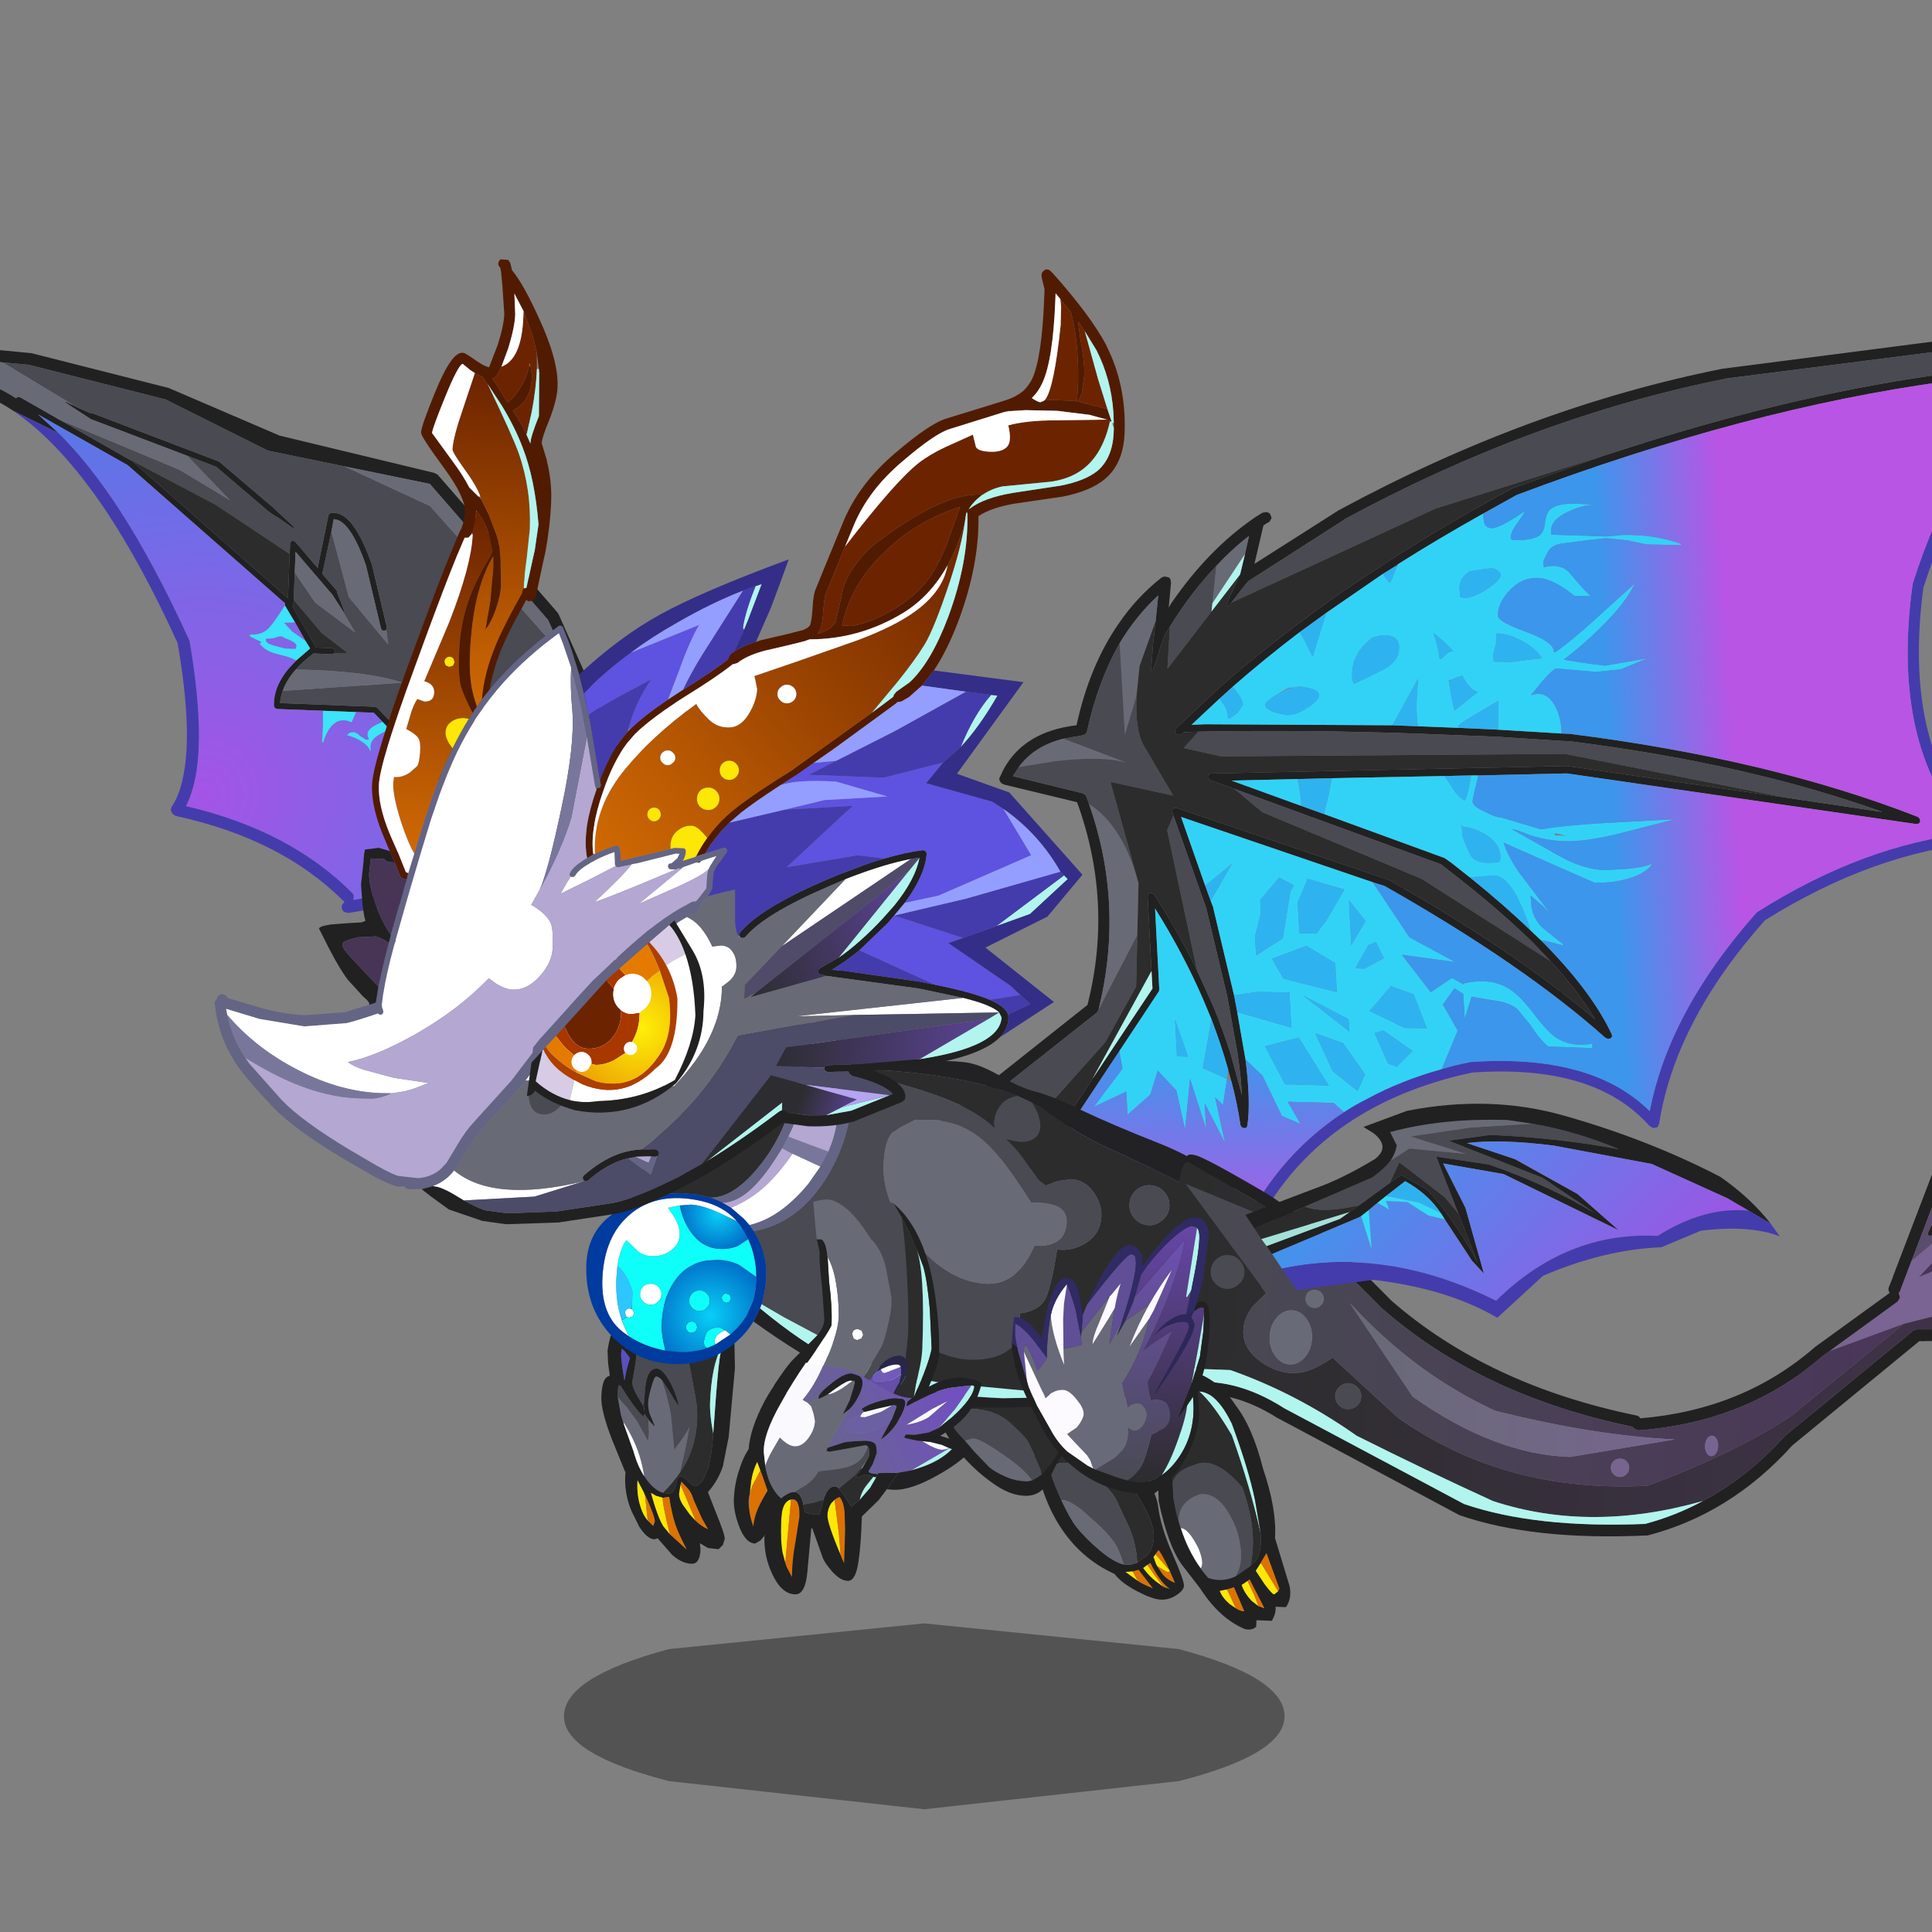 <svg xmlns:ffdec="https://www.free-decompiler.com/flash" xmlns:xlink="http://www.w3.org/1999/xlink" ffdec:objectType="frame" height="90" width="90" xmlns="http://www.w3.org/2000/svg"><rect width="100%" height="100%" fill="#808080" stroke="none"/><use ffdec:characterId="31" height="433.65" transform="matrix(.184 0 0 .184 -9.745 5.564)" width="673.05" xlink:href="#a"/><defs><linearGradient gradientTransform="matrix(.014 -0 .008 .086 133.5 74.25)" gradientUnits="userSpaceOnUse" id="l" spreadMethod="pad" x1="-819.2" x2="819.2"><stop offset="0" stop-color="#3c96ec"/><stop offset="1" stop-color="#b855e5"/></linearGradient><linearGradient gradientTransform="matrix(.002 .021 -.034 .001 49.75 154.65)" gradientUnits="userSpaceOnUse" id="m" spreadMethod="pad" x1="-819.2" x2="819.2"><stop offset="0" stop-color="#3c96ec"/><stop offset="1" stop-color="#b855e5"/></linearGradient><linearGradient gradientTransform="translate(-612.15 -159.75) scale(.775)" gradientUnits="userSpaceOnUse" id="n" spreadMethod="pad" x1="-819.2" x2="819.2"><stop offset="0" stop-color="#5850ba"/><stop offset="1" stop-color="#686a76"/></linearGradient><linearGradient gradientTransform="matrix(.026 -.015 .005 .009 201.1 44.2)" gradientUnits="userSpaceOnUse" id="s" spreadMethod="pad" x1="-819.2" x2="819.2"><stop offset="0" stop-color="#665ce4"/><stop offset="1" stop-color="#8c54e4"/></linearGradient><linearGradient gradientTransform="matrix(.029 -.017 .005 .008 169 20.85)" gradientUnits="userSpaceOnUse" id="t" spreadMethod="pad" x1="-819.2" x2="819.2"><stop offset="0" stop-color="#665ce4"/><stop offset="1" stop-color="#8c54e4"/></linearGradient><linearGradient gradientTransform="matrix(.12 0 0 .038 98.25 73.35)" gradientUnits="userSpaceOnUse" id="u" spreadMethod="pad" x1="-819.2" x2="819.2"><stop offset="0" stop-color="#2c2c2c"/><stop offset="1" stop-color="#473554"/></linearGradient><linearGradient gradientTransform="matrix(.022 -.013 .007 .012 176.8 63.5)" gradientUnits="userSpaceOnUse" id="v" spreadMethod="pad" x1="-819.2" x2="819.2"><stop offset="0" stop-color="#665ce4"/><stop offset="1" stop-color="#8c54e4"/></linearGradient><linearGradient gradientTransform="matrix(.009 -.005 .002 .004 169.75 55.3)" gradientUnits="userSpaceOnUse" id="w" spreadMethod="pad" x1="-819.2" x2="819.2"><stop offset="0" stop-color="#665ce4"/><stop offset="1" stop-color="#8c54e4"/></linearGradient><linearGradient gradientTransform="matrix(.081 0 0 .032 68.35 72.45)" gradientUnits="userSpaceOnUse" id="x" spreadMethod="pad" x1="-819.2" x2="819.2"><stop offset="0" stop-color="#494a52"/><stop offset="1" stop-color="#4a3659"/></linearGradient><linearGradient gradientTransform="matrix(.037 0 0 .016 63.25 80.2)" gradientUnits="userSpaceOnUse" id="y" spreadMethod="pad" x1="-819.2" x2="819.2"><stop offset="0" stop-color="#686a76"/><stop offset="1" stop-color="#76658e"/></linearGradient><linearGradient gradientTransform="matrix(.024 .025 -.029 .032 48.4 23.45)" gradientUnits="userSpaceOnUse" id="z" spreadMethod="pad" x1="-819.2" x2="819.2"><stop offset="0" stop-color="#4194ec"/><stop offset="1" stop-color="#9e54e4"/></linearGradient><linearGradient gradientTransform="matrix(0 .007 -.009 0 46.85 51.2)" gradientUnits="userSpaceOnUse" id="B" spreadMethod="pad" x1="-819.2" x2="819.2"><stop offset="0" stop-color="#6c2400"/><stop offset="1" stop-color="#d06903"/></linearGradient><linearGradient gradientTransform="matrix(0 .037 -.009 0 46.85 53.45)" gradientUnits="userSpaceOnUse" id="C" spreadMethod="pad" x1="-819.2" x2="819.2"><stop offset="0" stop-color="#6c2400"/><stop offset="1" stop-color="#d06903"/></linearGradient><linearGradient gradientTransform="matrix(0 .038 -.01 0 39.35 79.75)" gradientUnits="userSpaceOnUse" id="D" spreadMethod="pad" x1="-819.2" x2="819.2"><stop offset="0" stop-color="#6c2400"/><stop offset="1" stop-color="#d06903"/></linearGradient><linearGradient gradientTransform="matrix(-.039 .039 -.01 -.01 103.05 80.45)" gradientUnits="userSpaceOnUse" id="E" spreadMethod="pad" x1="-819.2" x2="819.2"><stop offset="0" stop-color="#6c2400"/><stop offset="1" stop-color="#d06903"/></linearGradient><linearGradient gradientTransform="matrix(.019 -.011 .003 .005 112.45 124.3)" gradientUnits="userSpaceOnUse" id="F" spreadMethod="pad" x1="-819.2" x2="819.2"><stop offset="0" stop-color="#2d2d31"/><stop offset="1" stop-color="#5c4397"/></linearGradient><linearGradient gradientTransform="matrix(.024 0 0 .006 122.2 142.35)" gradientUnits="userSpaceOnUse" id="G" spreadMethod="pad" x1="-819.2" x2="819.2"><stop offset="0" stop-color="#2d2d31"/><stop offset="1" stop-color="#5c4397"/></linearGradient><linearGradient gradientTransform="matrix(.006 .002 -.003 .011 111.1 160.85)" gradientUnits="userSpaceOnUse" id="H" spreadMethod="pad" x1="-819.2" x2="819.2"><stop offset="0" stop-color="#2d2d31"/><stop offset="1" stop-color="#5c4397"/></linearGradient><linearGradient gradientTransform="matrix(-.015 .009 -.007 -.013 28.4 37)" gradientUnits="userSpaceOnUse" id="J" spreadMethod="pad" x1="-819.2" x2="819.2"><stop offset="0" stop-color="#734dc6"/><stop offset="1" stop-color="#676490"/></linearGradient><linearGradient gradientTransform="matrix(0 .029 -.008 0 28.45 25.2)" gradientUnits="userSpaceOnUse" id="K" spreadMethod="pad" x1="-819.2" x2="819.2"><stop offset="0" stop-color="#6846a9"/><stop offset="1" stop-color="#2c2c2c"/></linearGradient><linearGradient gradientTransform="matrix(0 .027 -.009 0 23.5 26.35)" gradientUnits="userSpaceOnUse" id="L" spreadMethod="pad" x1="-819.2" x2="819.2"><stop offset="0" stop-color="#6d50b2"/><stop offset="1" stop-color="#494a52"/></linearGradient><g id="a" transform="translate(52.95 -30.2)"><use ffdec:characterId="1" height="7.6" transform="matrix(3.287 0 0 6.192 142.794 410.958)" width="55.5" xlink:href="#b"/><use ffdec:characterId="3" height="174.35" transform="matrix(1.384 .054 -.054 1.384 242 73.3)" width="230.3" xlink:href="#c"/><use ffdec:characterId="5" height="46.85" transform="matrix(1.384 .054 -.054 1.384 234.95 337.7)" width="48.55" xlink:href="#d"/><use ffdec:characterId="7" height="50.15" transform="matrix(1.384 .054 -.054 1.384 153.35 325.5)" width="24.2" xlink:href="#e"/><use ffdec:characterId="9" height="70.05" transform="matrix(1.384 .054 -.054 1.384 150.95 255.55)" width="126" xlink:href="#f"/><use ffdec:characterId="18" height="128.2" transform="matrix(1.384 .054 -.054 1.384 300.933 233.721)" width="230.55" xlink:href="#g"/><use ffdec:characterId="20" height="102.2" transform="matrix(1.384 .054 -.054 1.384 -47.4 84.15)" width="152.7" xlink:href="#h"/><use ffdec:characterId="26" height="178.35" transform="matrix(1.384 .054 -.054 1.384 61.9 60.25)" width="162.15" xlink:href="#i"/><use ffdec:characterId="28" height="72.45" transform="matrix(1.384 .054 -.054 1.384 188.8 302.7)" width="44.45" xlink:href="#j"/><use ffdec:characterId="30" height="74.9" transform="matrix(1.384 .054 -.054 1.384 257.5 306.4)" width="52.65" xlink:href="#k"/></g><g id="M" fill-rule="evenodd"><path d="m3.05 154.9-1.2 1.05-.75.2-.75-.35q-.35-.3-.35-.65.05-.45.35-.7l28.8-24.75q4-18.95-3.35-36.95l-13.45-2.7-.55-.25-.3-.45q-.15-.3 0-.6l.65-1.5q3.5-7.05 13-8.55 1.95-11 7-18.9 3.1-4.95 7.5-8.7l.5-.2.65.1q.3.05.45.35l.15.6-.25 4.6.4-.75q6.4-10.15 14.6-16.25l.05-.05 1.4-.95.75-.15q.4.05.7.4l.25.65-.35.7q-.55.3-1.05.7l-.05.1-1.35 7L71.3 37.7l.05-.05Q105.5 17.4 140.7 8.95h.05L189.9.65l.15-.05 39.1-.6.7.25.4.6v.6l-.6.45-.05-.4-6.5.7.3-.15-6.1.1-.05.35-.4.3-35.4 6.9q-36.1 6.35-77.55 23.8l-6 3.65q-8 4.9-15.2 9.85l-.35.3-2.3 1.55-10.1 7.55-4.7 3.7Q59 65.25 53.4 70.55l-2.3 2.25-4.95 5 2.45-.2 34.25-1.15H95l7.15.05 11.65.25h1.5q36.85 3.2 64.2 12.7l.35.35.1.5-.25.35-.55.1-64.1-6.75-16.15 1-1.3.05-4.9.3-20.55 1.2-6.25.4-12.05.75 12.85 4.1 4.25 1.35H71l22.25 7.15.2.1 1.15.75 3.5 2.55q6.4 4.75 11.4 9.2l2 1.75q9.55 8.85 13.6 16.65l.1.45-.3.35-.45.1-.5-.2q-15.45-12.75-41.4-26.15l-2.2-.6L44.9 94.7l4.9 12.4 1.1 2.7.5 1.15v.05l4.45 15.9.7 3.05 1.85 8.6q1.3 7.8.8 12.1l-.15.35-.4.1-.45-.15-.25-.35q-.75-4.05-2-8.05l-.65-2.05q-1.45-4.5-3.4-9.05l-1.65-3.55q-3.9-8.15-9.45-16.3l1.35 14.75-.05.35-6.8 11.2-8.2 13.5-4.4 9.4-1 2.15-.35.25-.45-.05-.35-.3v-.45l.9-1.9 4.55-9.7v-.05l4.6-7.6 10.3-16.9-.3-3.2-1.25-13.65q0-.25.15-.4.2-.2.45-.25l.45.2.15.15q4.75 6.75 8.35 13.5l3.3 6.6q1.9 4.2 3.4 8.3l2.4 7.6q-.3-3.4-1.15-7.85L54.6 127.1l-4.45-15.9-6.65-16.7-.05-.3-.2-.2q-.2-.25-.1-.45l.35-.4.55-.05 39 11.55.2.05q23.65 12.2 38.7 24-3.2-4.95-8.55-10.3l-3.35-3.25-.1-.1q-6.65-6-15.8-12.5l-1.45-1.05-38.25-12.3-4.4-1.4q-.3-.05-.45-.25l-.1-.45.2-.4q.15-.15.45-.15l64.85-3.9h.1l40 4.2L173 88.8q-25.1-7.9-57.7-10.7h-1.5l-11.6-.3H87.75q-20.3.05-40.3 1.2l-2.65.2-.3.3-.45.25-.6-.15-.3-.4.1-.5.6-.7.1-.05 6.2-6.3 2.25-2.2q5.65-5.25 12.05-10.5l5.9-4.7q4.3-3.3 8.9-6.5l4.3-3.05q9.2-6.3 19.55-12.4l.15-.05 16.15-6.5 5.35-1.95 2.5-.9q28.25-10.05 53.8-14.55v.05l31.75-6.2-22.6.35-48.95 8.2h.1q-34.95 8.4-68.7 28.4l-.1.05h.1l-17 11.85q-.3.15-2.15 2.85l-.95 1.3q-.85 1.05-.75.55 0-.75 1.05-3.05l1.05-2.65.05-.05.75-3.75.6-3.35q-3 2.5-5.75 5.7Q45.2 53.5 41.5 60l-.8 1.45q-.2.2-1.25 4.15-1.15 3.95-1.05 2l.15-4.2.3-4.25.3-4.75q-3.9 3.9-6.7 9-3.7 7.1-5.35 16.4l-.25.45-.55.25-3.45.75q-5.3 1.55-7.95 5.5l-1 1.7 12.75 2.6.55.25.3.4.5 1.3q7.2 18.15 3.2 37.5l-.05.1-.2.4-.05.05L3.05 154.9" fill="#212121"/><path d="m223.1 2.2 6.5-.7.05.4-32.3 11.7q-11.8 9.9-18.5 33.95-2.8 29.9 12.9 44.55.35.25.35.6l-.2.7-.6.25q-19.6 2.55-39 15.75l-.05.05q-15.65 19.05-17.85 37.9l-.3.65-.8.15-.7-.4q-10.4-10.85-32.6-8.45-3.3.8-6.4 1.9-24.4 8.45-33.45 31l-.55 1.55-.55.5-.8.05q-.45-.2-.6-.5-.25-.4-.05-.8l.55-1.4q6-15.15 18.6-24.15 1.95-1.4 4.15-2.6 6.05-3.6 13.4-5.95 2.45-.85 5.05-1.45l.15-.05q22.1-2.4 33.1 7.7 2.8-18.4 18.1-37.05l.2-.15q18.9-13 38.05-15.85-15-15.25-12.1-44.95v-.15q6.85-24.8 19.25-34.9l.2-.25 26.8-9.6" fill="#443cac"/><path d="m35.3 137.9 6.8-11.2.05-.35-1.35-14.75q5.55 8.15 9.45 16.3l1.65 3.55-1.25 8.95 4.5 1.85-.55 4.75-1.5-1.35 2.15 8.25-4-7.1.45 4.7-3.3-9.05-.55 9.3L46 144.7l-3.55-3.5-1.2 4.45-4 3.8-.4-4.2-5.8 3L36 141.1l-.7-3.2m23.1.65-1.85-8.6 10 2.45-.6-6.4-5.85.1-4.25.8L51.4 111v-.05l-.5-1.15 3.65-6.95-4.75 4.25-4.9-12.4 35.45 10.55 7.1 9.8 8.55 4.2-9.8-.95 5.55 6.65 3.75-2.75 2.25 1.1.1-.25q4.5-1.15 7.7.45 2.1 1 4.8 4.2 2.85 3.5 4.4 4.5 2.9 1.85 6.9 1v.8h-8.1q-1.75-1.45-3.2-3.6l-2.65-3q-1.55-1.2-4.7-1.45l-3.75-.5-1.1 4.05-.45-4.5-1.65-.95-2 3.05 2.9 4.65-2.65 7.15q-7.35 2.35-13.4 5.95-2.2 1.2-4.15 2.6l-1.95-1.6-8.4.1 2.5 3.95-3.45-1.3-3.85-7.25-3.2-2.8m53.1-23.9-2-1.75q-.5-1.7-1.7-4.15-2.7-5.65-5.35-5.6l-4.35.55-3.5-2.55-1.15-.75-.2-.1L71 93.15l.05-.3.7-3.55.4-2.75 20.55-1.2L94 87.1q1.25 1.95 2.55 2.6.45-.5.75-2.7l.3-1.95 1.3-.05-.4 2q-.5 2.4-.45 2.9.1.8 2.35 1.7 1.9.95 2.9.9l5.25 1.35 2.2.55q4.9-1.05 15.2-1.95l9.15-.85-9.85 2.95q-6.35 1.85-10.35 1.85-2.9 0-5.9-.8l-2.7-.9-.95-.15L114 99q4.55 2.4 8.65 2.4l4.15-.4q3.25-.45 4.55-1.15-1.15 1.9-4.55 3-2.85.9-5.95.9l-8-3.15-8.85-3.5q1 2.7 3.2 5.55l5.45 6.6-.1.1q-.65-.8-1.7-1.55l-1.4-1.15h-.15l.15 1.3q.2 2.25 1.85 4.05.9.8 4.25 3.2l.05.25-2.65-.6-1.45-.2M66.7 91.8l-12.85-4.1 12.05-.75q.7 2.65.85 4.55l-.05.3m47.1-15.05-11.65-.25-.1-5.25Q95.95 75 94.95 76l.05.45h-7.5q-.35-1.85-.4-4.45l.1-4.25-4.35 8.7L48.6 77.6l-2.45.2 4.95-5 .65.9q.95 1.2 1 2.55l.3.15 1.5-1.2.85-1.45q-.1-.9-1-2l-1-1.2q5.6-5.3 11.85-10.45l.9 1.4 1.65 3 2.15-8.1 10.1-7.55.3.45.95 1.15q.3-.15 1.2-2.95l.2-.5q7.2-4.95 15.2-9.85l.2 1.45q.3 1.15 1.45 1.15 1.4 0 5.75-3.2l.15.15-1.5 2.35q-1 1.6-.8 2.45l.2.2.5.05q3.5-.05 4.65-1.15.7-.7.8-2.4.15-1.75.9-2.35 1.25-1.15 4.85-1.2l3.65.15q-2.25-.2-5.2 1.35-3.3 1.65-3.05 3.85l.05.5 7.85-.05h2.2l2.95-.4q5.8-.35 10.75 1.2v.25l-6.3.1-3.45-.6-3.95-.25-3.7.55-3.75.65q-1.95.2-2.8 1.25-.4.5-1.05 2.2l.1 1.1q3.25-.95 5 1.1 3 3.35 3.9 3.85l-3.1.05q-4.05-3.05-6.85-3-3.05.05-5.25 2.75-1.9 2.4-1.7 4.5.1 1.05 5.3 2.7 5.15 1.7 5.1 3.3l.25.25q3.1-2.3 8.35-7.55l5.75-5.6q-1.55 3.7-6.15 8.5-3.05 3.25-6.3 5.9l3.7.45 3.9.35 7.7-1.65-4.75 2.2-4.55.65-7.2-.35q-.55 0-2.55 2.45l-2 2.65q2.8-1.15 4.5 1.75 1.25 2.05 1.4 5m-52.25-5.1h-.05q-2.05 1.45-2.05 1.9.1.9 1.85 1.4l2.15.4q1.7 0 3.85-1.55 2-1.45 1.95-2.3-.1-.9-1.85-1.25L65.7 70l-1.05.2-.4.1h-.4q-.35 0-2.3 1.35m33.9-23.55q-1.25 1-1.35 2.65l.2 1.75.25.1.5.1q1.6-.05 4.1-1.8 2.5-1.8 2.4-2.7-.05-.55-.85-.9-.5-.25-.9-.25l-3.9.7-.45.35M92.85 68l.45 2.3.75 3.05 4.2-3.6q-.9-.15-1.8-1.15-.8-.85-1.1-1.7-.95.15-2.1.85h-.45l.05.25m8.35-7.3-.45 2.1.15 1.3 3.15-.05 2.95-.5 2.7-.4q-1.45-2.05-4.35-3.3-2.4-1.05-4.2-.9l.05 1.75m-7.7 1.85-2.05-1.95-1.75-1.3q1.15 3.25 1.25 4.55l.15.05.1.2 1-1.05q.55-.6 1.3-.5m-15.05-1.9-.5.5q-1.05.95-1.6 1.85-1.45 2.25-1.2 4.95.1.85.4 1.2 5.45-2.8 6.2-3.45 1.95-1.45 1.75-3.7-.15-1.95-2.65-1.95-1.05.05-2.4.6m17.8 33.8-.05-.3-.15.25.2.05.15 1.75q1.3 3.05 1.9 3.75.9 1 2.95.95l1.85-.15q.5-.2.4-1.2-.2-2.25-2.75-3.75-2.15-1.25-4.5-1.35m17.1.55-.1.4h2.2l-2.1-.4M76.9 116.9l2.45-4.5-3.2-3.7.75 8.2m3.15-.15-2.25 4.35h1.65l3.5-2.05-1.55-2.9-1.35.6m11.25 14.8-2.65-6.1-4.2-1.35-3.75 4.7 6.55 2.85 4.05-.1m-15.2 3.3-5.15-1.6 3.45 6.8 4.7 3.45 1.25-3.1-4.25-5.55m7.3-2.6-1.6.55 2.65 5.45 1.6.55 2.8-3-5.45-3.55m-6.45-1.8-8.55-4.05 8.75 6.3-.2-2.25m-17.7-14.4.35 3.4 4.75-3.3 1.05-8.6.6-1.15-2.75-1.35-3.3 4.25.2 2.4-.9 4.35m12.9-3.45 3.1-5.8-6.8-1.7-1.65 4.4.55 5.6 3.1-.05 1.7-2.45M47.9 138.45l-2.65-6.65.6 6.65h2.05m26.7-12.85-.5-5.3-5.4-2.95-6.2 2.6 2.25 3.55 9.85 2.1m-.8 17.1-5.85-8.55-6.1 1.85 3.95 6.8 8-.1" fill="#32d2f7"/><path d="M51.9 131.45q1.95 4.55 3.4 9.05l-.15 1.75-4.5-1.85 1.25-8.95m4.65-1.5-.7-3.05 4.25-.8 5.85-.1.6 6.4-10-2.45M50.9 109.8l-1.1-2.7 4.75-4.25-3.65 6.95m58.6 3.1q-5-4.45-11.4-9.2l4.35-.55q2.65-.05 5.35 5.6 1.2 2.45 1.7 4.15M70.95 93.15 66.7 91.8l.05-.3q-.15-1.9-.85-4.55l6.25-.4-.4 2.75-.7 3.55q-.3.1-.1.3m21.75-7.8 4.9-.3-.3 1.95q-.3 2.2-.75 2.7-1.3-.65-2.55-2.6l-1.3-1.75m9.45-8.85L95 76.45l-.05-.45q1-1 7.1-4.75l.1 5.25m-14.65-.05h-4.65l4.35-8.7-.1 4.25q.05 2.6.4 4.45M51.1 72.8l2.3-2.25 1 1.2q.9 1.1 1 2l-.85 1.45-1.5 1.2-.15-.2-.15.05q-.05-1.35-1-2.55l-.65-.9m14.15-12.7 4.7-3.7-2.15 8.1-1.65-3-.9-1.4m14.8-11.25 2.3-1.55.15.2q-.9 2.8-1.2 2.95l-.95-1.15-.3-.45M64.25 70.3l.4-.1 1.05-.2 1.7.25q1.75.35 1.85 1.25.05.85-1.95 2.3-2.15 1.55-3.85 1.55l-2.15-.4q-1.75-.5-1.85-1.4 0-.45 2.05-1.9h.05l2-1.1.7-.25m31.2-22.2.45-.35 3.9-.7q.4 0 .9.25.8.35.85.9.1.9-2.4 2.7-2.5 1.75-4.1 1.8l-.5-.1-.25-.1-.2-1.75q.1-1.65 1.35-2.65m-2.2 19.65q1.15-.7 2.1-.85.3.85 1.1 1.7.9 1 1.8 1.15l-4.2 3.6-.75-3.05-.45-2.3.4-.25m7.95-7.05-.05-1.75q1.8-.15 4.2.9 2.9 1.25 4.35 3.3l-2.7.4-2.95.5-3.15.05-.15-1.3.45-2.1m-22.75-.05q1.35-.55 2.4-.6 2.5 0 2.65 1.95.2 2.25-1.75 3.7-.75.65-6.2 3.45-.3-.35-.4-1.2-.25-2.7 1.2-4.95.55-.9 1.6-1.85l.5-.5m15.05 1.9q-.75-.1-1.3.5l-1 1.05-.1-.2-.15-.05q-.1-1.3-1.25-4.55l1.75 1.3 2.05 1.95m2.75 31.9q2.35.1 4.5 1.35 2.55 1.5 2.75 3.75.1 1-.4 1.2l-1.85.15q-2.05.05-2.95-.95-.6-.7-1.9-3.75l-.15-1.75M76.9 116.9l-.75-8.2 3.2 3.7-2.45 4.5m-.8 17.95 4.25 5.55-1.25 3.1-4.7-3.45-3.45-6.8 5.15 1.6m15.2-3.3-4.05.1-6.55-2.85 3.75-4.7 4.2 1.35 2.65 6.1m-11.25-14.8 1.35-.6 1.55 2.9-3.5 2.05H77.8l2.25-4.35m3.35 15.5 5.45 3.55-2.8 3-1.6-.55-2.65-5.45 1.6-.55M72.15 112.6l-1.7 2.45-3.1.05-.55-5.6 1.65-4.4 6.8 1.7-3.1 5.8m-12.9 3.45.9-4.35-.2-2.4 3.3-4.25L66 106.4l-.6 1.15-1.05 8.6-4.75 3.3-.35-3.4m17.7 14.4.2 2.25-8.75-6.3 8.55 4.05m-29.05 8h-2.05l-.6-6.65 2.65 6.65m26.7-12.85-9.85-2.1-2.25-3.55 6.2-2.6 5.4 2.95.5 5.3m-.8 17.1-8 .1-3.95-6.8 6.1-1.85 5.85 8.55" fill="#2eb3f0"/><path d="M31.2 130.5q4-19.35-3.2-37.5 5.9 3.45 9.2 12.85l.4 1.25.15 9.45-6.55 13.95M14.9 86.75q2.65-3.95 7.95-5.5L34.6 85.2q-4.4-1.15-13.05.2l-6.65 1.35M32.45 63.4q2.8-5.1 6.7-9l-.3 4.75-2.6 8.25-.35 5.45-1.85 7.2-1.6-16.65m17.1-14.8q2.75-3.2 5.75-5.7l-.6 3.35-5.6 9.2.45-6.85" fill="#686a76"/><path d="m3.05 154.9 27.85-23.85.05-.05.2-.4.05-.1 6.55-13.95.15 9.45-5.25 10.4-18.15 22-11.45-3.5M28 93l-.5-1.3-.3-.4-.55-.25-12.75-2.6 1-1.7 6.65-1.35q8.65-1.35 13.05-.2l-11.75-3.95 3.45-.75.55-.25.25-.45q1.65-9.3 5.35-16.4l1.6 16.65 1.85-7.2q-.05 6.4 1.75 9.2l5.65 8.8-11.55-2.05 5.45 17.05Q33.9 96.45 28 93m13.5-33q3.7-6.5 8.05-11.4l-.45 6.85-.1 1.5-7.65 10.8.15-7.75m11.05-4.8.95-1.3q1.85-2.7 2.15-2.85l17-11.85v-.05q33.75-20 68.7-28.4h-.1l48.95-8.2 22.6-.35-31.75 6.2v-.05q-25.55 4.5-53.8 14.55l-2.5.9-5.35 1.95-30.2 10.8Q70.9 45.9 52.55 55.2M47.45 79q20-1.15 40.3-1.2h14.45l11.6.3h1.5q32.6 2.8 57.7 10.7l-17.9-1.95-40.55-6.4-62.75 2.9-6.9-1.25 2.55-3.1m7 10.2 38.25 12.3 1.45 1.05q9.15 6.5 15.8 12.5l.1.1 3.35 3.25-24.1-14.1-29.6-11.05-5.25-4.05M43.5 94.5l6.65 16.7 4.45 15.9 2.25 10.15q.85 4.45 1.15 7.85l-2.4-7.6q-1.5-4.1-3.4-8.3l-3.3-6.6-6.45-25.4 1.05-2.7" fill="#494a52"/><path d="m38.85 59.15-.3 4.25-.15 4.2q-.1 1.95 1.05-2 1.05-3.95 1.25-4.15l.8-1.45-.15 7.75L49 56.95l4.9-6.9-1.05 2.65Q51.8 55 51.8 55.75q-.1.5.75-.55Q70.9 45.9 89.2 36.55l30.2-10.8-16.15 6.5-.15.05q-10.35 6.1-19.55 12.4l-4.3 3.05q-4.6 3.2-8.9 6.5l-5.9 4.7q-6.4 5.25-12.05 10.5l-2.25 2.2-6.2 6.3-.1.05-.6.7-.1.5.3.4.6.15.45-.25.3-.3 2.65-.2-2.55 3.1 6.9 1.25 62.75-2.9 40.55 6.4-40-4.2h-.1l-64.85 3.9q-.3 0-.45.15l-.2.4.1.45q.15.2.45.25l4.4 1.4 5.25 4.05 29.6 11.05 24.1 14.1q5.35 5.35 8.55 10.3-15.05-11.8-38.7-24l-.2-.05-39-11.55-.55.05-.35.4q-.1.2.1.45l.2.2.05.3-1.05 2.7 6.45 25.4q-3.6-6.75-8.35-13.5l-.15-.15-.45-.2q-.25.05-.45.25-.15.15-.15.4l1.25 13.65-10 20.1-4.6 7.6v.05l-4.55 9.7-6.95-2.1 18.15-22L37.9 126l-.15-9.45-.15-9.45-.4-1.25-5.45-17.05 11.55 2.05-5.65-8.8q-1.8-2.8-1.75-9.2l.35-5.45 2.6-8.25" fill="#2c2c2c"/><path d="M54.7 46.25 53.95 50l-.05.05-4.9 6.9.1-1.5 5.6-9.2m-14.1 76.8.3 3.2-10.3 16.9 10-20.1" fill="#b1f5ee"/><path d="m80.35 105.25 2.2.6q25.95 13.4 41.4 26.15l.5.2.45-.1.3-.35-.1-.45q-4.05-7.8-13.6-16.65l1.45.2 2.65.6-.05-.25q-3.35-2.4-4.25-3.2-1.65-1.8-1.85-4.05l-.15-1.3h.15l1.4 1.15q1.05.75 1.7 1.55l.15.15-.05-.25-5.45-6.6Q105 99.8 104 97.1l8.85 3.5 8 3.15q3.1 0 5.95-.9 3.4-1.1 4.55-3-1.3.7-4.55 1.15l-4.15.4q-4.1 0-8.65-2.4l-8.65-4.45.95.15 2.7.9q3 .8 5.9.8 4 0 10.35-1.85l9.85-2.95-9.15.85q-10.3.9-15.2 1.95l-2.2-.55-5.25-1.35q-1 .05-2.9-.9-2.25-.9-2.35-1.7-.05-.5.45-2.9l.4-2 16.15-1 64.1 6.75.55-.1.25-.35-.1-.5-.35-.35q-27.35-9.5-64.2-12.7h-1.5q-.15-2.95-1.4-5-1.7-2.9-4.5-1.75l2-2.65q2-2.45 2.55-2.45l7.2.35 4.55-.65 4.75-2.2-7.7 1.65-3.9-.35-3.7-.45q3.25-2.65 6.3-5.9 4.6-4.8 6.15-8.5l-5.75 5.6Q115.1 59.7 112 62l-.25-.25q.05-1.6-5.1-3.3-5.2-1.65-5.3-2.7-.2-2.1 1.7-4.5 2.2-2.7 5.25-2.75 2.8-.05 6.85 3l3.1-.05q-.9-.5-3.9-3.85-1.75-2.05-5-1.1l-.1-1.1q.65-1.7 1.05-2.2.85-1.05 2.8-1.25l3.75-.65 3.7-.55 3.95.25 3.45.6 6.3-.1v-.25q-4.95-1.55-10.75-1.2l-2.95.4h-2.2l-7.85.05-.05-.5q-.25-2.2 3.05-3.85 2.95-1.55 5.2-1.35l-3.65-.15q-3.6.05-4.85 1.2-.75.6-.9 2.35-.1 1.7-.8 2.4-1.15 1.1-4.65 1.15l-.5-.05-.2-.2q-.2-.85.8-2.45l1.5-2.35.1-.15h-.25q-4.35 3.2-5.75 3.2-1.15 0-1.45-1.15l-.2-1.45 6-3.65q41.45-17.45 77.55-23.8l35.4-6.9.4-.3.05-.35 6.1-.1-.3.15-26.8 9.6-.2.25q-12.4 10.1-19.25 34.9v.15q-2.9 29.7 12.1 44.95-19.15 2.85-38.05 15.85l-.2.15q-15.3 18.65-18.1 37.05-11-10.1-33.1-7.7l-.15.05q-2.6.6-5.05 1.45l2.65-7.15-2.9-4.65 2-3.05 1.65.95.45 4.5 1.1-4.05 3.75.5q3.15.25 4.7 1.45l2.65 3q1.45 2.15 3.2 3.6h8.1v-.8q-4 .85-6.9-1-1.55-1-4.4-4.5-2.7-3.2-4.8-4.2-3.2-1.6-7.7-.45l-.1.25-2.25-1.1-3.75 2.75-5.55-6.65 9.8.95-8.55-4.2-7.1-9.8m45.75-56.4.15-.2v-.2l-.15.4" fill="url(#l)"/><path d="m22.7 160.8 4.4-9.4 8.2-13.5.7 3.2-4.95 7.15 5.8-3 .4 4.2 4-3.8 1.2-4.45 3.55 3.5 1.85 7.05.55-9.3 3.3 9.05-.45-4.7 4 7.1-2.15-8.25 1.5 1.35.55-4.75.8.3q1.25 4 2 8.05l.25.35.45.15.4-.1.15-.35q.5-4.3-.8-12.1l3.2 2.8 3.85 7.25 3.45 1.3-2.5-3.95 8.4-.1 1.95 1.6q-12.6 9-18.6 24.15L22.7 160.8" fill="url(#m)"/></g><g id="N" fill-rule="evenodd"><path d="m44.8 44.5-1.45-.95q-1.35-1-2.4-2.35l.75-.6 1.65 2.15 1.45 1.75m-4.65-.85-2.4-1.6 1.05-.15h.3l.4.75.65 1m3.35-2.9-.25-.45-.4-1-.1-.15.2-.3.15-.25 2.75 2.9v.05q-.2.4-.9 0l-1.45-.8" fill="#fce707"/><path d="m41.7 40.6.55-.4q1.85 3.4 3.75 4.65l-.75-.2-.45-.15-1.45-1.75-1.65-2.15m-2.6 1.3 1.05-.35 2.75 3.3q-1.05-.35-2.2-.9l-.55-.3-.65-1-.4-.75m4-3.3.55-.8q.8.9 2.2 3.7l1.05 2.2q-1.4-.45-2.4-1.55l-1-1.4 1.45.8q.7.4.9 0v-.05l-2.75-2.9" fill="#dc7203"/><path d="m39.85 40.25 1.85-1.45q1.05-1.55 1-3.45-.1-1.95-1.5-4.5t-4.25-6.3q-1.6-2.15-4.75-3.5-2.9-1.3-5.45-1.3-1.9 0-3.6 1.85l-.05.95.1.95q.35 1.9 2.1 5.35l.25.55q1.65 3.2 2.8 4.6 1.65 2 4.45 4.2 2.75 2.15 4.6 2.5h1.15l1.2-.35.1-.1M23.1 17.85q1.15-.55 2.65-1.05l2.5-.5q3.85 0 8.95 4.7 5.4 5.05 6.05 8.75.6 3.75 2.95 8.6t2.35 5.8q0 .85-1.35 1.8-1.35.95-2.9.9-1.55-.05-4.35-1.4-2.85-1.35-4.15-2.95-6.4-2.6-10.45-8.5-4-5.85-5.3-14.3l.2-.25q.85-.75 2.85-1.6M44.8 44.5l.45.15.75.2q-1.9-1.25-3.75-4.65l-.55.4-.75.6q1.05 1.35 2.4 2.35l1.45.95m-5.7-2.6h-.3l-1.05.15 2.4 1.6.55.3q1.15.55 2.2.9l-2.75-3.3-1.05.35m4-3.3-.15.25-.2.3.1.15.4 1 .25.45 1 1.4q1 1.1 2.4 1.55l-1.05-2.2q-1.4-2.8-2.2-3.7l-.55.8" fill="#212121"/><path d="m23.2 23.5-.1-.95.05-.95q1.7-1.85 3.6-1.85 2.55 0 5.45 1.3 3.15 1.35 4.75 3.5 2.85 3.75 4.25 6.3t1.5 4.5q.05 1.9-1 3.45l-1.85 1.45q-.3-3.35-1.75-6.4L35.6 29q-1.05-1.9-4.1-4.15-3.15-2.3-5.75-2.3-.75 0-1.9.55l-.65.4" fill="#2c2c2c"/><path d="m23.2 23.5.65-.4q1.15-.55 1.9-.55 2.6 0 5.75 2.3 3.05 2.25 4.1 4.15l2.5 4.85q1.45 3.05 1.75 6.4l-.1.1-1.2.35H37.4q-.85-2.4-1.65-3.6-.8-1.25-2.95-3.2l-3.45-2.85q-2.4-1.7-3.6-1.7l-.2.05-.25-.55q-1.75-3.45-2.1-5.35" fill="#494a52"/><path d="M37.4 40.7q-1.85-.35-4.6-2.5Q30 36 28.35 34q-1.15-1.4-2.8-4.6l.2-.05q1.2 0 3.6 1.7l3.45 2.85q2.15 1.95 2.95 3.2.8 1.2 1.65 3.6M20.05 26l-.85.2q-2.2.05-4.15-.75-1.85-.75-2.9-1.55L9.3 21.15 7.5 19.2l1.3-.4q1-.35 5.4 2.45Q18.65 24 20.05 26" fill="#686a76"/><path d="m3.9 14.3 1.8-.6 2.85-.35q4.45 0 7.2 2.4 2.8 2.35 3.3 3.2l1.3 2.45L21.6 24l.2.9-.1.05L20.05 26q-1.4-2-5.85-4.75-4.4-2.8-5.4-2.45l-1.3.4L6.3 18q-1.35-1.4-2.4-3.7" fill="#494a52"/><path d="M3.9 14.3 2.95 12q-1.2-3.55-1.3-6.75l.2-.1q1.35-.85 3.4-1.4Q8.9 2.7 13.6 2.7q4.1 0 6.5 1 2.5 1 3.8 3.35 2.7 4.75 2.25 8.55-.4 3.7-2.65 7.1l-1.7 2.2-.2-.9-1.25-2.6-1.3-2.45q-.5-.85-3.3-3.2-2.75-2.4-7.2-2.4l-2.85.35-1.8.6" fill="#2c2c2c"/><path d="m21.8 24.9 1.7-2.2q2.25-3.4 2.65-7.1.45-3.8-2.25-8.55-1.3-2.35-3.8-3.35-2.4-1-6.5-1-4.7 0-8.35 1.05-2.05.55-3.4 1.4l-.2.1q.1 3.2 1.3 6.75l.95 2.3q1.05 2.3 2.4 3.7l1.2 1.2 1.8 1.95 2.85 2.75q1.05.8 2.9 1.55 1.95.8 4.15.75l.85-.2 1.65-1.05.1-.05m4.4-5.65q-.5 1.5-1.2 2.55-.7 1.05-1.85 3.95-1.1 2.9-4 3.1-2.95.15-6.3-2.1-3.4-2.2-6.25-5.35Q1.3 15.65.1 6.5L0 6.05 1.45 4.1l.3-.35q.85-.95 1.8-1.4 1.5-.8 3.85-1.4Q10.75 0 13.9 0q7.75 0 11.6 4.75 3.15 3.8 2.15 8.45l-1.45 6.05" fill="#212121"/></g><g id="O" fill-rule="evenodd"><path d="M11.95 37.4q-1.8-.5-3.35-2.65l-.2-.25q-.6-2.8-1.4-4.7-1-2.4-2.65-4.85l-.25-.35-.4-1.15-.7-3.2 1.75 1.8L6.7 24.5l2.15 3.55.1-1.55-.2-2.2h.15l.95.95h.1v-.05l-1-2.15q-.35-.9-.35-2.15 0-.85.45-2.65.45-2.05.85-2.05.4 0 1.05.6 1.4 3.9 1.9 6.3l.85 6.35q2.15-3.05 2.6-4.3-.2 2.4-1.4 8.45-1.2 1.9-2.95 3.8" fill="url(#n)"/><path d="m6.25 2.1 2.55-.65q3.15 3.85 4.3 5.65 2.1 3.2 2.55 5.8l.65 2.8 1.05 4.65q.5 2.7.2 5.6-.3 2.9-1.6 5.75l-1.05 1.9q1.2-6.05 1.4-8.45-.45 1.25-2.6 4.3l-.85-6.35q-.5-2.4-1.9-6.3l1.4 1.95q1.65 2.6 1.85 2.6-.3-1.5-1.4-3.6-1.65-3-2.85-3-1.75 0-2 3.5L7.8 21.7h-.05L6.5 19.8q-.95-1.5-.95-2.5L6 14l.45-6.15V6.8l-.1-1.95-.05-2.1-.05-.65M3 20.25v-.2l-.05-.85.1-1.1h.35q3.1 4.55 4.45 5.5l.15-.5.7.95v.05l.1.05-.05.15.2 2.2-.1 1.55L6.7 24.5l-1.95-2.45L3 20.25" fill="#494a52"/><path d="m3.3 12.3.1-.95.55.45 1 1.2q-.85 3.4-.75 4h-.15q-.75-3.7-.75-4.7" fill="#5950c0"/><path d="M8.8 1.45 15.95.3 20.3.05q1.2 5.8 1.3 7.9l.05 2.15-.05.3q-1.7 3.35-1.7 10.25 0 1.4.4 3.65l.4 1.9v.2q-.1 3.7-.7 6.2l-.75 2.05q-.55 1-1.35 1.3l-.3-.05q-.55-.15-1.1-.75-.9-.9-1.55-.9-.35 0-.75 1.65-.35 1.6-1.2 1.6l-1.05-.1q1.75-1.9 2.95-3.8l1.05-1.9q1.3-2.85 1.6-5.75.3-2.9-.2-5.6L16.3 15.7l-.65-2.8q-.45-2.6-2.55-5.8-1.15-1.8-4.3-5.65" fill="#2c2c2c"/><path d="M20.3.05 22.15 0l1.5 6.65.25 2.45.3 5-.65 12.6-.85 5.4q-.75 2.65-2.55 4.85l1.55 3.55q1.9 4.15 1.85 4.9l-.3 1.1-.75.8-1.95-.15-1.5-.8.15 1.15q0 2.65-1.55 2.65-1.8 0-3.6-1.5l-2.75-2.9-.6.2q-1.3 0-2.85-2.2L6.3 40.9q-1.55-3.35-1.35-7l-.15-.25-2.45-5.4Q0 22.9 0 20.3q0-1.7.25-2.5.25-1.15 1.15-1.4L1 14.15.8 11.8l.2-1.4.25-1.25.7-.85.55-1.25.5-3.9L6.25 2.1l.05.65.05 2.1.1 1.95v1.05L6 14l-.45 3.3q0 1 .95 2.5l1.25 1.9.05.15.15.6.05.35v.3l-.15.5q-1.35-.95-4.45-5.5h-.35l-.1 1.1.05.85v.2l.7 3.2.4 1.15.15.4 2.05 5.1q.75 2.45 2.1 4.4l.2.25q1.55 2.15 3.35 2.65l1.05.1q.85 0 1.2-1.6.4-1.65.75-1.65.65 0 1.55.9.55.6 1.1.75l.3.05q.8-.3 1.35-1.3L20 32.6q.6-2.5.7-6.2l.05-.05-.05-.15.25-7.25q.25-5.95.5-7.35l.15-1.2.05-.3-.05-2.15q-.1-2.1-1.3-7.9M3.3 12.3q0 1 .75 4.7h.15q-.1-.6.75-4l-1-1.2-.55-.45-.1.95m11.8 23.5-.05.4-.15 1.25q0 .8.7 1.9l1.4 1.8 1.1 1.1q1.05.95 2.3 1.45l-1.2-1.95-1.65-3.35q-.35-1.15-1.1-1.95l-1.2-1.2-.15.55m-5.75 6.75 1.05.95.25-.8q0-.8-1.65-4.15l-.3-.5-.35-.75-1.15-2q-.05 2.8.8 4.95.5 1.4 1.35 2.3m2.55-4.25-1.2-.3-.95-.5q1.45 4.5 2.5 6l1.25 1.4 3.15 2.65q-1.65-2.9-2.25-4.5-.7-1.85-1.3-4.95l-1.15.2h-.05" fill="#212121"/><path d="m18.1 42.25-1.1-1.1-1.4-1.8q-.7-1.1-.7-1.9l.15-1.25.05-.4 3 6.45m-9.4-4.2.65 4.5q-.85-.9-1.35-2.3-.85-2.15-.8-4.95l1.15 2 .35.75m4.8 6.85-1.25-1.4q-1.05-1.5-2.5-6l.95.5 1.2.3q.05 1.05 1.05 4.7l.55 1.9" fill="#fce707"/><path d="m18.1 42.25-3-6.45.15-.55 1.2 1.2q.75.8 1.1 1.95l1.65 3.35 1.2 1.95q-1.25-.5-2.3-1.45m-9.4-4.2.3.5q1.65 3.35 1.65 4.15l-.25.8-1.05-.95-.65-4.5m3.2.25h.05l1.15-.2q.6 3.1 1.3 4.95.6 1.6 2.25 4.5L13.5 44.9l-.55-1.9q-1-3.65-1.05-4.7" fill="#dc7203"/><path d="m21.6 10.4-.15 1.2q-.25 1.4-.5 7.35l-.25 7.25-.4-1.9q-.4-2.25-.4-3.65 0-6.9 1.7-10.25" fill="#b1f5ee"/><path d="M8 23.1v-.3l-.05-.35-.05-.5-.1-.1v-.15l.15-3.45q.25-3.5 2-3.5 1.2 0 2.85 3 1.1 2.1 1.4 3.6-.2 0-1.85-2.6l-1.4-1.95q-.65-.6-1.05-.6t-.85 2.05q-.45 1.8-.45 2.65 0 1.25.35 2.15l1 2.15-.1.05-.95-.95-.1-.15-.1-.1-.7-.95" fill="#212124"/><path d="M8.4 34.5q-1.35-1.95-2.1-4.4L4.25 25l.1-.05Q6 27.4 7 29.8q.8 1.9 1.4 4.7" fill="#fff"/></g><g id="P" fill-rule="evenodd"><path d="M46.5 6.25 62.15 7q3.95-.25 6.4.1 2.45.4 6 2.3t6.4 2.5q2.85.6 8.35 3 5.55 2.4 14.4 5.5 8.8 3.1 14.95 8.45L126 35.4q-.35 1.55-.85 6.4l-.05.3-.05-.15q-4.5-8.75-5.85-9.35L109 27.95q-8.85-4.05-14.35-6.25-5.55-2.25-11.35-6.1-1.35-.95-3.05-1.7l-.4-.2-2.2-.9q-8.6-3.15-23.2-3.7l-7.5-.15-.45-2.7m69.25 56-1.65 3.15q-10.4.8-17.6 2.15-11.55 2.2-25.95 2.5-14.4.3-30.55-8.65-4.55-2.55-9.05-5.55l1.1-2.45q8.05 6.15 14.75 9.2 12.1 5.5 30.25 5.5l6.1-.35 4.1-1.05 1.05-.05.05-.3q10.75-3.2 27.4-4.1" fill="#222124"/><path d="m125.05 41.95-2.6 6.35q-1.45 3.55-6.7 13.95-16.65.9-27.4 4.1l-1.1.35h-3.4l-18.25-1q-8.15-1-13.15-3.1l2.95-2.25q2.9-2.1 3.85-2.1 1 0 4.75 1.55 3.75 1.5 6.6 1.5 3.85 0 6.3-1.45 2.85-1.65 2.85-4.9l-.25-2.45q3.95-.7 4.85-3.45.9-2.75 1.55-8.5h.1q2.55.2 4.8-1.2 2.95-1.85 2.95-5.2 0-2.3-1.65-4.4-1.75-2.15-4.15-2.15l-2.45.45-2.15.9q-1.25-.75-2.3-2.15-2.5-3.45-3.6-4.5l-1.7-1.6.85.2 1.75.25q1.55 0 2.55-.7 1.05-.8 1.05-2.2 0-1.95-1.7-4.35 1.7.75 3.05 1.7 5.8 3.85 11.35 6.1 5.5 2.2 14.35 6.25l10.2 4.65q1.35.6 5.85 9.35m-117.5-6.7 5.2-15q4.1-11.65 7.8-18.3l3.9-.95 8-1 4.75.25.5 4.35v.9l-.15 3.3q-.85 10-5.65 17.25-4.9 7.3-9.65 7.5l-2.65-.5-2.7-.1q-5.15.2-9.35 2.3m39.4-26.3 7.5.15q14.6.55 23.2 3.7-1.75.25-2.9 1.55-1.25 1.5-1.25 3.6l.15.9-1.15-.95q-2.1-1.55-4.9-2.85-4.05-1.8-11.45-3.6L47 9.2l-.05-.25M98.8 31.8q0 1.5 1.05 2.55 1.1 1.1 2.6 1.1t2.55-1.1q1.1-1.05 1.1-2.55 0-1.5-1.1-2.6-1.05-1.05-2.55-1.05-1.5 0-2.6 1.05-1.05 1.1-1.05 2.6" fill="#2c2c2c"/><path d="m77.65 12.8 2.2.9.4.2q1.7 2.4 1.7 4.35 0 1.4-1.05 2.2-1 .7-2.55.7l-1.75-.25-.85-.2 1.7 1.6q1.1 1.05 3.6 4.5 1.05 1.4 2.3 2.15l2.15-.9 2.45-.45q2.4 0 4.15 2.15 1.65 2.1 1.65 4.4 0 3.35-2.95 5.2-2.25 1.4-4.8 1.2h-.1q-.65 5.75-1.55 8.5T79.5 52.5l.25 2.45q0 3.25-2.85 4.9-2.45 1.45-6.3 1.45-2.85 0-6.6-1.5-3.75-1.55-4.75-1.55-.95 0-3.85 2.1l-2.95 2.25-1.55-.75-14.45-7-4.15-2.2q.55-2 .65-4.2.2-5.2-2.6-9.1 7.75-1.65 12.6-9.75 4.35-7.4 4.35-15.65L47 9.2l9.15 2.25q7.4 1.8 11.45 3.6 2.8 1.3 4.9 2.85l1.15.95-.15-.9q0-2.1 1.25-3.6 1.15-1.3 2.9-1.55m21.15 19q0-1.5 1.05-2.6 1.1-1.05 2.6-1.05T105 29.2q1.1 1.1 1.1 2.6t-1.1 2.55q-1.05 1.1-2.55 1.1-1.5 0-2.6-1.1-1.05-1.05-1.05-2.55M59 17.9l-2.5 1.4-1.55 1.1q-1.35 1.5-1.35 5.9 0 6.9 6.3 13.9 6.45 7.1 13.35 7.1 3.5 0 5.85-2.7 1.5-1.7 2.65-4.6 2.25.1 3.8-.75 1.9-1.1 1.9-3.75 0-2.05-1.9-2.85-1.4-.55-3.95-.55l-.75.1q-3.9-5.65-6.65-8.65-5.25-5.8-12-5.8l-2.95.1v-.05l-.25.1M31.75 48.15l.15.1h-.15v-.1" fill="#494a52"/><path d="m59.25 17.85 2.95-.1q6.75 0 12 5.8 2.75 3 6.65 8.65l.75-.1q2.55 0 3.95.55 1.9.8 1.9 2.85 0 2.65-1.9 3.75-1.55.85-3.8.75-1.15 2.9-2.65 4.6-2.35 2.7-5.85 2.7-6.9 0-13.35-7.1-6.3-7-6.3-13.9 0-4.4 1.35-5.9l1.55-1.1 2.5-1.4.25-.05" fill="#686a76"/><path d="m87.25 66.7-4.1 1.05-6.1.35q-18.15 0-30.25-5.5-6.7-3.05-14.75-9.2l.25-.75 4.15 2.2 14.45 7 1.55.75q5 2.1 13.15 3.1l18.25 1h3.4" fill="#b1f5ee"/><path d="m37.2.25 1.95.2.5 4.6v.6l-.15 3.2q-.65 6.7-3.5 13L34.95 24v.05l-.85 1.45q-4.95 8.65-9.6 8.9-1.05-.5-2.25-.85 4.75-.2 9.65-7.5 4.8-7.25 5.65-17.25l.15-3.3v-.9L37.2.25m6 .95 2.25.65L46 4l.5 2.25.45 2.7.05.25.3 4.75q0 8.25-4.35 15.65-4.85 8.1-12.6 9.75l-.85-1.1q5.5-1.45 10.45-7.9l2.1-3.25 1.35-2.8q1.45-3.65 1.45-7.45l-.15-7.9-.1-1.35-.15-1.55q-.4-2.9-1.25-4.85" fill="#646485"/><path d="m39.15.45 1.5.25 2.55.5q.85 1.95 1.25 4.85l.15 1.55.1 1.35.15 7.9q0 3.8-1.45 7.45l-5.05-1.65-2.35-.8q2.85-6.3 3.5-13l.15-3.2v-.6l-.5-4.6M24.5 34.4q4.65-.25 9.6-8.9l.85-1.45V24l1.95.95q-2.4 3.75-4.65 6-2.75 2.75-6.2 4.3l-1.55-.85" fill="#b4a7d2"/><path d="m43.4 24.3-1.35 2.8-5.15-2.15-1.95-.95L36 21.85l2.35.8 5.05 1.65" fill="#78779b"/><path d="m42.05 27.1-2.1 3.25Q35 36.8 29.5 38.25l-1-1.05-2.45-1.95q3.45-1.55 6.2-4.3 2.25-2.25 4.65-6l5.15 2.15M8.35 59.5l-.85-.55Q2.9 55.9 3.05 48.7q.15-7.25 4.3-11.25Q11.5 33.4 18.2 33.9l1.35.15q4.85.65 7.65 3.6l-3.15-1.35q-2.7-1.1-4.55-1.3l-.75-.05-2.1.25-.75.15-1.35.35 1.2 1.65q1.1 1.7 1.1 3.2 0 1.85-1.65 3.05-1.4 1.05-3.25 1.05-1.55 0-2.6-.8l-2.2-1.95Q6 43.7 5.7 46.7l-.1 2.25q0 3.5.8 6.15l.5 1.45q.55 1.35 1.45 2.95m18.5-1.1-2.7 1.95-.15-.65q0-.8.8-1.45.45-.4 1.05-.6l.3.2.7.55M12 49.7q.8 0 1.35.5.6.6.6 1.4 0 .85-.6 1.35-.55.6-1.35.6t-1.4-.6q-.55-.5-.55-1.35 0-.8.55-1.4.6-.5 1.4-.5m-3.35 4.8.2.1.25.6-.25.6-.6.25-.45-.1-.15-.15-.25-.6q0-.35.25-.6t.6-.25l.4.15" fill="#fff"/><path d="M8.35 59.5q-.9-1.6-1.45-2.95l.5-.3.4-.3.45.1.6-.25.25-.6-.25-.6-.2-.1v-3.25Q7.35 47.7 5.7 46.7q.3-3 1.45-4.8l2.2 1.95q1.05.8 2.6.8 1.85 0 3.25-1.05 1.65-1.2 1.65-3.05 0-1.5-1.1-3.2l-1.2-1.65 1.35-.35.75-.15q.7 2.8 2.2 4.75l.55.65q2.05 2.25 4.95 2.25 1.85 0 3.35-.75l1.7-1.25Q31 44 31.15 47.7l-3.1-2q-1.7-.85-4-.85l-2.05.2q-1.45.25-2.6.95-1.7.9-2.9 2.65-2.3 3.3-2.3 8.45 0 1.05.35 2.75l.5 1.95q-3.6-.5-6.7-2.3m15.8.85L22.8 61l-.35-.05q-.8-.65 0-2.7.4-.65 1.3-.95l1.2-.1.9.45q-.6.2-1.05.6-.8.65-.8 1.45l.15.65m2.25-7.95-.15.15-.45.1-.6-.25-.25-.6.05-.2.2-.4q.25-.25.6-.25l.6.25.25.6-.25.6m-4.15 1.4q-.5.55-1.3.55-.75 0-1.35-.55-.55-.55-.55-1.35 0-.75.55-1.35.6-.55 1.35-.55.8 0 1.3.55.6.6.6 1.35 0 .8-.6 1.35m-1.5 3.55-.3.75-.75.3q-.4 0-.7-.3-.35-.3-.35-.75 0-.4.35-.75.3-.3.7-.3.45 0 .75.3l.3.75M12 49.7q-.8 0-1.4.5-.55.6-.55 1.4 0 .85.55 1.35.6.6 1.4.6.8 0 1.35-.6.6-.5.6-1.35 0-.8-.6-1.4-.55-.5-1.35-.5" fill="#0efffa"/><path d="m16.65 35.2 2.1-.25.75.05q1.85.2 4.55 1.3l3.15 1.35.85 1 1.35 2.2-1.7 1.25q-1.5.75-3.35.75-2.9 0-4.95-2.25l-.55-.65q-1.5-1.95-2.2-4.75" fill="url(#o)"/><path d="M30.95 55.85q-1.15 2.1-3 3.85-4.7 4.5-11.35 4.5-6.6 0-11.35-4.6-4.8-4.65-5.2-11.8Q-.4 40.7 4.8 37l2.75-1.75q4.2-2.1 9.35-2.3l2.7.1 2.65.5q1.2.35 2.25.85l1.55.85 2.45 1.95 1 1.05.85 1.1q2.8 3.9 2.6 9.1-.1 2.2-.65 4.2l-.25.75-1.1 2.45m-3.75-18.2q-2.8-2.95-7.65-3.6l-1.35-.15q-6.7-.5-10.85 3.55-4.15 4-4.3 11.25-.15 7.2 4.45 10.25l.85.55q3.1 1.8 6.7 2.3l2.6.15q2.6 0 4.85-.85l.3-.1 1.35-.65 2.7-1.95.35-.4q1.45-1.45 2.4-3.1l1.05-2.6.15-.55q.35-1.55.35-3.25v-.8Q31 44 29.4 40.85l-1.35-2.2-.85-1m4.55 10.5v.1h.15l-.15-.1" fill="#003b9f"/><path d="m6.9 56.55-.5-1.45q-.8-2.65-.8-6.15l.1-2.25q1.65 1 2.95 4.55v3.25l-.4-.15q-.35 0-.6.25t-.25.6l.25.6.15.15-.4.3-.5.3" fill="#2dc6fe"/><path d="M31.15 47.7v.8q0 1.7-.35 3.25l-.15.55-1.05 2.6q-.95 1.65-2.4 3.1l-.35.4-.7-.55-.3-.2-.9-.45-1.2.1q-.9.3-1.3.95-.8 2.05 0 2.7l.05.15q-2.25.85-4.85.85l-2.6-.15-.5-1.95q-.35-1.7-.35-2.75 0-5.15 2.3-8.45 1.2-1.75 2.9-2.65 1.15-.7 2.6-.95l2.05-.2q2.3 0 4 .85l3.1 2m-8.9 6.1q.6-.55.6-1.35 0-.75-.6-1.35-.5-.55-1.3-.55-.75 0-1.35.55-.55.6-.55 1.35 0 .8.55 1.35.6.55 1.35.55.8 0 1.3-.55m4.15-1.4.25-.6-.25-.6-.6-.25q-.35 0-.6.25l-.2.4-.05.2.25.6.6.25.45-.1.15-.15m-5.65 4.95-.3-.75q-.3-.3-.75-.3-.4 0-.7.3-.35.35-.35.75 0 .45.35.75.3.3.7.3l.75-.3.3-.75" fill="url(#p)"/></g><g id="g" transform="translate(-.95 1.25)"><use ffdec:characterId="10" height="107.8" transform="translate(.95)" width="230.55" xlink:href="#q"/><use ffdec:characterId="12" height="39" transform="translate(13.4 29.6)" width="97.75" xlink:href="#r"/></g><g id="q" fill-rule="evenodd"><path d="m150.95 19.8.25-.1h.45q.25-.3.7-.3 6.6-.15 14-3.5l4.7-2.45 1.8-1.05q.2-.15.5-.15 13.75.15 27.55-5.2l.15-.05 1.7-.65q6.05-2.6 12.2-6.15.35-.25.75-.15l.65.5.05.75-.45.6q-5.3 3.1-10.55 5.45l-3.6 1.5-.15.1-4.45 3.15-5.45 1.4 3.3-2.3-10.15 2.25-11.3.8q-3.7 2.25-7.25 3.8-7.35 3.2-13.95 3.35h-.1l-1.05 1.65-.3-3.25m80.45 10.45-.6.45q-14.45 4.8-22.2 10.05-10.05 6.8-8.9 14.35l.25 1.2-.1.8-.55.45q-14.25 4.5-14.7 17.35v.05l-.05.75v.25l-.25.75-.75.25-.7-.25-.3-.7-1.25-.5-2.8-3.45q2.1.75 4.15 1.65.9-12.35 13.85-17.3l.1-.05.15-.1 1.05-.35-.15-.8q-1.4-8.95 10.95-16.75 5-3.15 12.3-6.15l10.4-2.15.1.2" fill="#443cac" transform="translate(-.95)"/><path d="m150.95 19.8.3 3.25-3.3 5.2.15.2v.35l-1.95 4.6-.2.5-1.1 2.55-.4.95-1.75 4.15v.05l-2.95 6.9 5.85-5.5 2.5-2.3.05-.1 1.6-1.45L166.4 23.5l.3-.1.3.1.15.3-.15.3-.5.55-.05.05-10.6 12.75 23.5-15.65.3-.1.25.2 11.85-8.4 5.45-1.4-21.95 15.55L155.6 44.9l12.55-6q12.45-7.75 21.05-8.95l.6.15.4.55q.2.3.05.65l-.35.55L167.5 47l20.55-7.8q11-4.25 20.55-6.75 6.85-1.8 12.9-2.75l8.95-.95.7.2.35.6V30l-.1.25-.1-.2-10.4 2.15 1.5-.6-5.65 1-5.35 1.25-2.8.7q-9.25 2.45-19.8 6.55L160.15 52q-.4.1-6.4 3.45-6.05 3.3-4.6 1.95 1.55-1.35 5.65-4.15l4.4-3.05 25-16.95q-4.4 1.4-9.55 4.25-2.65 1.4-5.4 3.1l-.15.1-7.35 3.5-11.8 5.6q-.35.15-5.6 3.8-5.2 3.6-3.4 1.75l4.75-4.45 3.15-2.75L172.7 27.2q-9.4 6.3-18.85 12.55l-.25.05-.3-.1-.1-.3.1-.3.15-.2.4-.45 7.55-9.05-22.5 21.05-.25.1-.3-.05-.15-.25V50l8.2-19.4-5.6 8.7-5.4 15.95-1.9 5.65-.2.35v.05l.25.6v.2l-.4.7-12.05 9.5-1.35 1.05q-13.3 12.55-33 14.8l-.8-.25-.3-.35q-27.8-4.65-46.45-19.7l-.1-.05q-9.15-8.7-16.15-13.85-4.25-3.1-7.65-4.95L3.35 42.75l-.65-.35-.4-.25v-.5q-.15-1 1.7-.55 1.85.45 11.85 5.75 9.95 5.25 24.8 19.35 18.3 14.75 45.6 19.25.45.05.7.45v.05q18.7-2.3 31.35-14.2l.05-.05 13.3-10.45-.15-.2q-.2-.45-.05-.85l.65-1.8v-.1l6.7-19.8.1-.25 11.65-18.1q.15-.25.4-.35m30.35 55.7q-16.4-6.85-42.85-5.7l-.3.05h-.75L114.95 89.8q-10.85 13-25.85 17.5h-.2q-20.55 1.75-34.15-2.35l-.15-.05-33.7-16.35h-.05q-8.8-5.15-16.95-3.6l-.65-.1-.15-.1q-.4-.25-.45-.65-.15-.5.15-.85l.3-.3.4-.15q8.85-1.75 18.4 3.85l33.5 16.2q13.2 3.95 33.2 2.35 5.5-1.7 10.4-4.6 7.9-4.6 14.35-12.25l.1-.15 22.8-20.25.5-.2.2-.05h.3q24.55-1.25 40.75 4.2l.5.15 2.8 3.45m15.95-35.95-.45.25-2.55.95-3.7 1.35L175.7 49l-.6.3-5.05 2.3-.85.4-1.5.7-.75.35-6.05 2.85 17.65-1.15h.15l11.15-.75.75.25 2.5.85 2 .65 1.65.5-.15.1-.1-.05-1.95-.4-3.45-.8-1.2-.25-19.1 1.25-11.2.7-.9.05-.3-.1-.15-.2v-.3l.25-.2 31.7-14.75 3.7-1.05q3.55-1.05 3.7-.85l-.35.15m-12.65 18.5-1.9.25h-.2l-2.65.35-7.25.7-.5.05-.4.1-2.05.3-1.1.15-5.5 1.1-.9.2-9.05 2.35 22.7 5.7 1 .85.6.65.65.75q.2.3 0 .2l-.9-.6-1.55-1.05-24.2-6.1-.2-.15-.15-.25.1-.25.2-.15 10.55-2.8.8-.15q5.25-1.15 10.05-1.75l7.05-.7 2.35-.05 2.75.1-.3.2" fill="#212121" transform="translate(-.95)"/><path d="m211.4 33.85 5.35-1.25 5.65-1-1.5.6q-7.3 3-12.3 6.15-12.35 7.8-10.95 16.75l.15.8-1.05.35-1.65-.5-2-.65-2.5-.85-.75-.25-11.15.75-.05-.05-.3-.8-.4-1.8-1.3-1.25q-.75-.75-.95-1.85l14.85-6.9 3.7-1.35 2.55-.95.45-.25 11.55-4.65 2.6-1.05" fill="url(#s)" transform="translate(-.95)"/><path d="m208.8 34.9-11.55 4.65.35-.15q-.15-.2-3.7.85l-3.7 1.05-31.7 14.75-.25.2v.3l.15.2.3.1.9-.05-19.25 4.25 10.2-8.05 18.7-12.05 5.4-3.45q5.15-2.85 9.55-4.25l-25 16.95-4.4 3.05q-4.1 2.8-5.65 4.15-1.45 1.35 4.6-1.95 6-3.35 6.4-3.45l28.65-10.9q10.55-4.1 19.8-6.55l.2.35m-47.05 9.3L149 52.55l-12.2 5.65 16.65-19.3-.15.2-.1.3.1.3.3.1.25-.05q9.45-6.25 18.85-12.55l-23.85 20.95-3.15 2.75-4.75 4.45q-1.8 1.85 3.4-1.75 5.25-3.65 5.6-3.8l11.8-5.6" fill="#493558" transform="translate(-.95)"/><path d="m151.25 23.05 1.05-1.65h.1q6.6-.15 13.95-3.35 3.55-1.55 7.25-3.8l11.3-.8 10.15-2.25-3.3 2.3-11.85 8.4-.25-.2-.3.1-23.5 15.65 10.6-12.75.05-.05.5-.55.15-.3-.15-.3-.3-.1-.3.1-16.65 15.65-.8-.45-1.65-.8 1.3-1.25 6.85-6.1-6.15 5.05-1.05.7q-.8.4-.95.55l-.05-.15-.15-.05q.05-.65-.3-1.6l-.55-1.35-.1-.3 1.95-4.6v-.35l-.15-.2 3.3-5.2M148.1 40.7l-2.5 2.3.1-4.2h1.25l.8.75q.4.55.25 1.05l.1.1m-5.4.85 1.75-4.15.35 3.75v1.45h-1.05l-1-.95-.05-.1m2.15-5.1 1.1-2.55.5 2.85-.2 1.15q-1.1.45-1.4-1.45M167.7 52.7l1.5-.7.25.45.05.8-.05.95q-.15.5-.85.35l-.9-1.85m4 6.8-.5.7-.6 1.2-.2-.15-.75-1.45 2.05-.3" fill="url(#t)" transform="translate(-.95)"/><path d="M169.25 40.95 150.55 53l-10.2 8.05 19.25-4.25 11.2-.7-36.35 10.7-13.35 5.5 12.05-9.5.4-.7v-.2l-.25-.6v-.05l.2-.35 1.9-5.65 18-16.35h.05L136.8 58.2l12.2-5.65 12.75-8.35 7.35-3.5.15.25" fill="#796493" transform="translate(-.95)"/><path d="M175.7 49q.2 1.1.95 1.85l1.3 1.25.4 1.8.3.8-.1.05-1.3-2.5-1.2-1.5q-.75-.85-.95-1.45l.6-.3m-25.95-9.85-1.6 1.45H148q.15-.5-.25-1.05l-.8-.75h-1.25l-.1 4.2-5.85 5.5 2.95-6.9.05.05 1 .95h1.05v-1.45l-.35-3.75.4-.95q.3 1.9 1.4 1.45l.2-1.15-.5-2.85.3-.2.55 1.35q.35.95.3 1.6l.15.05.05.15q.15-.15.95-.55l1.05-.7 6.15-5.05-6.85 6.1-1.3 1.25 1.65.8.8.45m22.85 20.2-.95 2.05q-.55 1.35.15 5.35-.85-3.6-1.8-4.65-1.1-1.2-1.45-2.15l1.1-.15.75 1.45.2.15.6-1.2.5-.7.4-.1.5-.05m-9.55 1.7q1.05 2.25 3.95 4.1l-2.5-1.25-1.45-1.3q-.65-.7-.9-1.35l.9-.2m3.9-8 .75-.35.9 1.85q.7.15.85-.35l.05-.95-.05-.8-.25-.45.85-.4.05.2.2.45v2.3l-1.05.2-.65-.05v-.15l-.05.15q-.5-.2-.95-.7l-.65-.95" fill="#47bdf4" transform="translate(-.95)"/><path d="M2.85 80.05.95 48.5q.2-6.6 1.75-6.1l.65.35L15.3 49q3.4 1.85 7.65 4.95l-20.7-7.6 15.5 19.4-2.4 2.55q-1.5 1.85-1.5 4.55 0 3.1 3.25 5.35 2.85 1.95 5.85 1.95 1.9 0 3.65-.8 1.55-.7 3.75-2.3l12.35 10.5Q62.8 100.6 88.8 98.2q16-6.7 25.8-13.85l19.85-17.55 36.35-10.7 19.1-1.25 1.2.25 3.45.8 1.95.4-11.9 1.75.3-.2-2.75-.1-2.35.05-7.05.7q-4.8.6-10.05 1.75l-.8.15-10.55 2.8-.2.15-.1.25.15.25.2.15 24.2 6.1 1.55 1.05.9.6-.05.15q-16.2-5.45-40.75-4.2h-.3l-.2.05-.5.2-22.8 20.25-.1.15Q106.9 96 99 100.6q-20.35 6.65-38.35 1.5Q48.1 96.95 35.3 91.15q-11.35-7.35-23.55-11.1h-8.9m9.85-20.1q-.9-.9-2.15-.9-1.3 0-2.2.9-.9.95-.9 2.2 0 1.3.9 2.15.9.95 2.2.95 1.25 0 2.15-.95.95-.85.95-2.15 0-1.25-.95-2.2m20.75 21.7q-.95 0-1.65.7T31.1 84q0 .95.7 1.65t1.65.7q1 0 1.7-.7t.7-1.65q0-.95-.7-1.65t-1.7-.7" fill="url(#u)" transform="translate(-.95)"/><path d="M196.5 56.3v.1q-12.95 4.95-13.85 17.3-2.05-.9-4.15-1.65l-.45-.5-.65-.75-.6-.65-1-.85-22.7-5.7 9.05-2.35q.25.65.9 1.35l1.45 1.3 2.5 1.25q-2.9-1.85-3.95-4.1l5.5-1.1q.35.95 1.45 2.15.95 1.05 1.8 4.65-.7-4-.15-5.35l.95-2.05 7.25-.7 2.65-.35h.2l1.9-.25 11.9-1.75" fill="url(#v)" transform="translate(-.95)"/><path d="M175.1 49.3q.2.6.95 1.45l1.2 1.5 1.3 2.5-17.65 1.15 6.05-2.85.65.95q.45.5.95.7h.05l.65.05 1.05-.2v-2.3l-.2-.45-.05-.2 5.05-2.3" fill="url(#w)" transform="translate(-.95)"/><path d="m153.4 38.9-18 16.35 5.4-15.95 5.6-8.7-8.2 19.4v.25l.15.25.3.05.25-.1 22.5-21.05-7.55 9.05-.45.45" fill="#5a4c6c" transform="translate(-.95)"/><path d="m121.1 72.3 13.35-5.5-19.85 17.55q-9.8 7.15-25.8 13.85-26 2.4-46.1-10.65l-12.35-10.5q-2.2 1.6-3.75 2.3-1.75.8-3.65.8-3 0-5.85-1.95-3.25-2.25-3.25-5.35 0-2.7 1.5-4.55l2.4-2.55-15.5-19.4 20.7 7.6q7 5.15 16.15 13.85l.1.05q18.65 15.05 46.45 19.7l.3.35.8.25q19.7-2.25 33-14.8l1.35-1.05M99.35 91.8q.35.55.85.55t.85-.55q.35-.55.35-1.35 0-.75-.35-1.3t-.85-.55q-.5 0-.85.55t-.35 1.3q0 .8.35 1.35M85.3 95.1q0-.7-.5-1.2-.5-.45-1.15-.45-.7 0-1.2.45-.5.5-.5 1.2t.5 1.2q.5.5 1.2.5.65 0 1.15-.5.5-.5.5-1.2M27.8 67.6q.5-.45.5-1.15t-.5-1.2q-.45-.45-1.15-.45t-1.2.45q-.45.5-.45 1.2t.45 1.15q.5.5 1.2.5t1.15-.5m-2.5 2.55q-1.15-1.45-2.7-1.45-1.6 0-2.75 1.45t-1.15 3.5q0 2.05 1.15 3.5Q21 78.6 22.6 78.6q1.55 0 2.7-1.45 1.15-1.45 1.15-3.5t-1.15-3.5M45.25 83.6q15.35 10 29.2 9.9l19-3.95q-14.6-.1-33-3.95Q45.5 79.45 33.1 66.95L45.25 83.6" fill="url(#x)" transform="translate(-.95)"/><path d="M85.3 95.1q0 .7-.5 1.2t-1.15.5q-.7 0-1.2-.5t-.5-1.2q0-.7.5-1.2.5-.45 1.2-.45.65 0 1.15.45.5.5.5 1.2m14.05-3.3q-.35-.55-.35-1.35 0-.75.35-1.3t.85-.55q.5 0 .85.55t.35 1.3q0 .8-.35 1.35t-.85.55q-.5 0-.85-.55" fill="#786491" transform="translate(-.95)"/><path d="M27.8 67.6q-.45.5-1.15.5t-1.2-.5q-.45-.45-.45-1.15t.45-1.2q.5-.45 1.2-.45t1.15.45q.5.5.5 1.2t-.5 1.15" fill="#686a76" transform="translate(-.95)"/><path d="M25.3 70.15q1.15 1.45 1.15 3.5t-1.15 3.5q-1.15 1.45-2.7 1.45-1.6 0-2.75-1.45t-1.15-3.5q0-2.05 1.15-3.5Q21 68.7 22.6 68.7q1.55 0 2.7 1.45" fill="#686a77" transform="translate(-.95)"/><path d="M12.7 59.95q.95.95.95 2.2 0 1.3-.95 2.15-.9.95-2.15.95-1.3 0-2.2-.95-.9-.85-.9-2.15 0-1.25.9-2.2.9-.9 2.2-.9 1.25 0 2.15.9m20.75 21.7q1 0 1.7.7t.7 1.65q0 .95-.7 1.65t-1.7.7q-.95 0-1.65-.7T31.1 84q0-.95.7-1.65t1.65-.7" fill="#494a52" transform="translate(-.95)"/><path d="m3.1 82.95-.25-2.9h8.9q12.2 3.75 23.55 11.1 12.8 5.8 25.35 10.95 18 5.15 38.35-1.5-4.9 2.9-10.4 4.6-20 1.6-33.2-2.35l-33.5-16.2q-9.55-5.6-18.4-3.85l-.4.15" fill="#b1f5ee" transform="translate(-.95)"/><path d="M45.25 83.6 33.1 66.95q12.4 12.5 27.35 18.65 18.4 3.85 33 3.95l-19 3.95q-13.85.1-29.2-9.9" fill="url(#y)" transform="translate(-.95)"/></g><g id="Q" fill-rule="evenodd"><path d="M26.15 11.05q.85-1.4 1-2.85l-1.3-2.35Q35.2 2.9 47.2 2.8l4.55.5-11.3 1.15L29.6 6.5l10.3 2.8-10.4-.6-3.35 2.35" fill="#686a76"/><path d="m10.85 20.05 12.1-5.8q2.05-1.6 3.2-3.2L29.5 8.7l10.4.6-10.3-2.8 10.85-2.05 11.3-1.15q8 1.05 16.05 4.05-11.2-1.65-23.6-1.7L36.6 7 54 13.1l9.85 6.1q-9.2-5-19.8-8.15L34.45 10l4.45 10.25-2.55-2.85-8.6-6.1-1.6 3.85-5.45 4.3q-6.75 1.8-9.85.6" fill="#494a52"/><path d="m3.1 26.3-1.35-1.9 9.1-4.35q3.1 1.2 9.85-.6l-1.7 1.3L3.1 26.3m35.8-6.05 3.8 8.7q-4.65-7.9-9.7-12.85l-4.8-2.5-2.05 1.55 1.6-3.85 8.6 6.1 2.55 2.85" fill="#2b2b2b"/><path d="M1.75 24.4 0 22l12.35-5.25q5.15-2.05 10.95-5.9 2.75-2.35-.5-4.7L20.95 5.1l7.8-3.25q14.95-3.55 28.5-.3 15.55 3.7 29.2 10.1 5.65 3.6 9.55 8.2l-4.1-2.2-4.05-2.15-14-5.7-18-2.65q-9.7-.85-15.9.15l8.9 2.6 11.65 5.9 7.8 6.35-21.45-9.45-11.1-1.5 4.4 7.95L44 31.05l-2.3-2.3-5.25-7.35-.4-.6-.4-.55q-2.4-3.35-6.7-5.55l-3.4 2.85-1.5 1.3-1.55 1.4-1.35 1.15-.4.25-15.6 7.3-1.05-1.4 13.2-5.5 1.7-1.3 1.7-1.3 5.45-4.3 2.05-1.55 4.8 2.5q5.05 4.95 9.7 12.85l-3.8-8.7L34.45 10l9.6 1.05q10.6 3.15 19.8 8.15L54 13.1 36.6 7l7.6-1.35q12.4.05 23.6 1.7-8.05-3-16.05-4.05l-4.55-.5q-12 .1-21.35 3.05l1.3 2.35q-.15 1.45-1 2.85-1.15 1.6-3.2 3.2l-12.1 5.8-9.1 4.35" fill="#212121"/><path d="m7.05 31.55-1.9-2.6 15.6-7.3.4-.25 2.15 6-.8-7.15 1.55-1.4 2.2 1.15-.7-1.55 3.95.05 3.9 2.3 3.05.6 5.25 7.35 2.3 2.3-3.85-11.9-4.4-7.95 11.1 1.5 21.45 9.45-7.8-6.35-11.65-5.9-8.9-2.6q6.2-1 15.9-.15l18 2.65 14 5.7 4.05 2.15q-8.05-.5-16.45 5.25-16.65-.2-29.05 13-20.25-9.15-39.35-4.35" fill="url(#z)"/><path d="m35.65 20.25-4.1-1.75-6-.95 3.4-2.85q4.3 2.2 6.7 5.55" fill="#30b1ef"/><path d="m36.45 21.4-3.05-.6-3.9-2.3-3.95-.05.7 1.55-2.2-1.15 1.5-1.3 6 .95 4.1 1.75.4.55.4.6M22.5 20.25l.8 7.15-2.15-6 1.35-1.15" fill="#36daf9"/><path d="m4.1 27.55-1-1.25L19 20.75l-1.7 1.3-13.2 5.5" fill="#a3e1d9"/><path d="m96 19.85 1.75 2.25q-5.7-1.9-14.45-.45l-7.1 3.3q-10.35.8-21.4 6.05l-8.05 8q-9.35-5-22.95-6.05l-13.85 2.4-2.9-3.8q19.1-4.8 39.35 4.35 12.4-13.2 29.05-13 8.4-5.75 16.45-5.25l4.1 2.2" fill="#443cac"/></g><g id="R" fill-rule="evenodd"><path d="M37.15 12.85q-4-2.45-8.05-3.55L.8 2.15.2 1.7q-.25-.35-.2-.75Q.05.5.4.3q.3-.3.75-.3L39.9 2.2h.15l25.4 5.4.25.1L86 15.5l28.5 5.7.65.3 22.9 24.35.2.3 14.3 29.05.1.8-.55.65-.85.05-.6-.5-.05-.05-10.8-22.05-3.45-6.85-22.55-24-15.75-2.6-13.95-2.3-.3-.1L64.9 9.7 39.65 4.35 34.9 4.1 12.25 2.85l17.4 4.35q3.95 1 7.95 3.35l.3-.25.45.05 7.4 3.85 13.3 6.9h.1L88.7 45.15v-10l.1-.3q.1-.15.25-.2h.3l.3.15 4.25 4.6 1.6-9.7.2-.3.25-.15q1.7-.25 3.3 1.25 2.25 2.15 4.45 7.7l.05.05 3.2 11.45-.05.45-.3.25-.45-.05-.25-.35-3.2-11.45q-2.8-7.1-5.45-8.05l-.75-.15-.35 2.3-1.35 7.8 2.75 2.95.1.4 1.05 2.4q1 2.15-.35.2l-1-1.4-.1-.15-.5-.7-7-7.55v9.65l-.15.4 4.45 7.05.1.25h3l.35.15.15.4-.15.4-.35.15h-3.4q-1.85 1.5-3.1 3.05-1.65 2-2.25 4-.35 1.15-.4 2.25h17.4l.35.15 27.6 26.55.15.2v.2l-.15.35-.35.15-.4-.15-24.35-23.4-1.4-1.35-1.65-1.6H87.45l-.35-.15-.2-.35q-.25-3.55 2.45-7l1.3-1.5 2.2-2.05.25-.25-.9-1.35-2.05-3.3-1.95-3v-.1l-.05-.2.05-.1L58.5 22l-16.75-8.65 3.85 3.25-8.45-3.75m11.85-1 2.15.85.65.1 23.3 7.85.15.1 10.05 7.9 2.15 1.85.6.5q2.55 2.15.5.95l-2.2-1.45-.7-.35-1.05-.65-9.95-7.85-5.35-1.8-17.85-6-3.3-1.95q-3.05-1.85-.25-.55l1.1.5" fill="#212121"/><path d="m133.5 91.25-.15-.2-27.6-26.55-.35-.15H88q.05-1.1.4-2.25l21.8-2.35q-6.5-1.9-19.55-1.65 1.25-1.55 3.1-3.05h3.4l.35-.15 2.5-.2-4.85-3.4-5.4-5.9v-5l3.95 5.35 7.55 5.2-2.9-4.5v-.05q1.35 1.95.35-.2l-1.05-2.4-.1-.4-2.75-2.95 1.35-7.8L99.8 44.5l7.55 8.4-.45-2.55v-.2l.05-.45-3.2-11.45-.05-.05q-2.2-5.55-4.45-7.7-1.6-1.5-3.3-1.25l-.25.15-.2.3-1.6 9.7-4.25-4.6-.3-.15h-.3q-.15.05-.25.2l-.1.3v1.9l-13.95-8.5-15.6-7.45h-.1l-13.3-6.9 22.2 8.25 9.45 5.2-8.1-7.8 5.35 1.8 9.95 7.85 1.05.65.7.35 2.2 1.45q2.05 1.2-.5-.95l-.6-.5-2.15-1.85-10.05-7.9-.15-.1-23.3-7.85-.65-.1-2.15-.85-1.05-.55L34.9 4.1l4.75.25L64.9 9.7l18.9 8.55.3.1 13.95 2.3L114 27.3l25.8 26.8 10.8 22.05.05.05-10.15 15.6-5.55 1.2-1.45-1.75" fill="#494a52"/><path d="M88.4 62.1q.6-2 2.25-4 13.05-.25 19.55 1.65L88.4 62.1m1.35-21.7v-3.8l7 7.55.5.7.1.15 1 1.45 2.9 4.5-7.55-5.2-3.95-5.35m6.4-7.75.35-2.3.75.15q2.65.95 5.45 8.05L105.9 50l.25.35.45.05.3-.05.45 2.55-7.55-8.4-3.65-11.85M45.75 14.2l-7.4-3.85-.45-.05-.3.25q-4-2.35-7.95-3.35l-17.4-4.35L34.9 4.1l13.05 7.2-.05.05q-2.8-1.3.25.55l3.3 1.95 17.85 6 8.1 7.8-9.45-5.2-22.2-8.25m52.3 6.45 15.75 2.6 22.55 24 3.45 6.85L114 27.3l-15.95-6.65" fill="#686a76"/><path d="m97.5 54.9.15-.4-.15-.4-.35-.15h-3l-.1-.25-4.45-7.05.15-.4v-.85l5.4 5.9 4.85 3.4-2.5.2m-8.8-17.85v8.1L59.15 21.1l15.6 7.45 13.95 8.5" fill="#2c2c2c"/><path d="m45.6 16.6-3.85-3.25L58.5 22l29.7 24.1-.05.1.05.2v.05q-2.15 3.75-3.1 4.6-1.2 1.05-3.05 1l-1-.05 1 .4 1.95.85-.15.35q1.05 1.45 3.7 1.9 2.1.4 3.1.95l-1.3 1.5q-2.7 3.45-2.45 7l.2.35.35.15h8.45l.1 2.85-.05 2.9-.15 1.05.35-1.05q.45-1.55 1-2.45 1.55-2.45 4.05-1.4l.75-1.9h3.25l1.65 1.6q-1.15.55-1.8 1-1.35 1.05-.55 2.2l-.1.1-.4.1-1.15-.65q-.7-.65-1.25-.65l-.65.1-.45.45h-.2q1.5.3 2.65.95 1.4.75 1.85 1.75h.15q-.6-1.8 1.45-3.05.7-.45 1.85-.95l24.35 23.4.4.15.35-.15.15-.35v-.2l1.45 1.75-32.2 6.8.1-.55q0-.45-.35-.75-11.85-11-30.95-14.65.9-2 1.4-4.65 1.6-8.95-1.95-25.65l-.15-.25Q64.15 40 57.5 30.5q-5.95-8.45-11.9-13.9m44.55 32.9 2.05 3.3-2.5-1.6-1.55-1.55 2-.15m-1.85 2.9.75.25q1.55.6 1.55 1.15l-.15.55H88.5l-2.4-.55q-1.3-.35-1.15-1.1l1.35-.15.85-.3.4-.1.75.25" fill="url(#A)"/><path d="m88.2 46.5 1.95 3-2 .15 1.55 1.55 2.5 1.6.9 1.35-.25.25-2.2 2.05q-1-.55-3.1-.95-2.65-.45-3.7-1.9l.35-.2-.15-.1-.05-.05-1.95-.85v-.35q1.85.05 3.05-1 .95-.85 3.1-4.6v.05m7.7 18.95h6.05l-.75 1.9q-2.5-1.05-4.05 1.4-.55.9-1 2.45h-.2l.05-2.9-.1-2.85m10.95 1.6 1.4 1.35q-1.15.5-1.85.95-2.05 1.25-1.45 3.05h-.15q-.45-1-1.85-1.75-1.15-.65-2.65-.95h.2l.45-.45.65-.1q.55 0 1.25.65l1.15.65.4-.1.1-.1q-.8-1.15.55-2.2.65-.45 1.8-1m-19.3-14.9-.4.1-.85.3-1.35.15q-.15.75 1.15 1.1l2.4.55h1.95l.15-.55q0-.55-1.55-1.15l-.75-.25q-.25-.25-.7-.25h-.05" fill="#3ce3f9"/><path d="m37.15 12.85 8.45 3.75q5.95 5.45 11.9 13.9 6.65 9.5 13.35 22.8l.15.25q3.55 16.7 1.95 25.65-.5 2.65-1.4 4.65 19.1 3.65 30.95 14.65.35.3.35.75l-.1.55 32.2-6.8 5.55-1.2h.1l.85.15.45.7-.15.85q-.25.35-.7.45L102 102.2l-.8-.15q-.4-.3-.45-.7-.15-.45.15-.8l.3-.35-.15-.1q-11.9-11-31.35-14.4l-.55-.35-.35-.65q0-.3.15-.65 1.2-1.95 1.75-4.85 1.7-8.55-1.85-25.1-7-13.9-14-23.6-8.9-12.2-17.7-17.65" fill="#443cac"/></g><g id="S" fill-rule="evenodd"><path d="m30.95 110.95-.2-.35-.7-1.5q-2.85-5.85-2.85-10.15 0-4.25 5.7-22l1.75-5.35q3.05-9.5 5.1-15.05l1.45-3.95.35-.85.15-.25q.55-1.75.55-3.1-.1-2.7-4.05-7.7-4.7-5.9-4.55-6.45-.05-1.1 2.25-7.4 2.8-7.75 4.85-7.45.2-.15 2.55 1.4 1.45.9 2.3 1.05l1.4-4.1q1-3.55 1-5.75l-.55-5.15-.3-2.25v-.1l-.05-.2-.15-.7-.15-.15q-.3-.35-.25-.7.05-.45.4-.7l1.4.05.4.6.35 1.25q2.15 2.4 5.15 8.35 4.05 7.85 4 12.7 0 2.35-1.3 6.1-1.2 3.25-1.2 4.25l1.05 3v.1q1.1 3.75 1.1 7.45 0 4.45-.7 9.35l-.25 1.3-1.2 6.95-.45.65-.75.15q-.35-.05-.5-.25l-.35.75q-2.2 4.3-3.2 6.8l-.5 1.25q-1.5 4-2 7.85l-.5.7-.85 1.15v.05q.2-4.9 2.2-10.2l.3-.8q1.15-2.95 4.05-8.7l.05-.35.2-.45.05-.05.05-.05.3-.1H54l.95-5.35.3-1.6.5-4.75q-1-8.35-3.45-13.95-1.5-3.55-4.1-7.5l-2.75-3.85-.95-1.25-1.45-.65-.85-.5-1.45-1.1q-.8.25-2.95 6.15-2.1 5.8-2.15 6.7l4.1 5.2q2 2.5 3.1 4.5l1.75 1.6.35.3.1.05v.05l1.6 2.9 1.65 3.9q.45 1.25.75 4.1l.3 4.5q0 2-.75 4.5-.7 2.4-1.8 3.95l.7-5.25.3-6.1-.1-2.1q-3.55 6.4-3.55 18.15 0 3.3.5 5.65.35 1.7 1.15 3.75l-.75 1.2q-1.9-3.4-2.35-4.9-.55-1.8-.55-5.9 0-5.2 1.3-9.45 1.15-3.95 4.15-9.35l-.75-2.95q-.85-2.5-2.45-4.25l-.15-.2v.3q0 1.55-.55 3.55l-.15.45v.1l-.5.6-.7.05-1.3 3.4q-2 5.5-5.1 15.05l-1.85 5.75q-5.65 17.45-5.65 21.6 0 3.75 2.3 8.75l.4.85 1.4 2.85 1.45 3.25.45.15-.2 1.05h-.7l-.3-.1-.25-.3-1.1-2.5-.75-1.55-.2-.45M96.3 70.1l.7-.25.05-.05 5.1-1.4 2.5-.75-.05.05q1.2-.5 1.5-1.1.25-.95.3-3.05v-.05q.05-2.5.4-3.35l1.3-3.6 3.35-9.15q2.55-6.85 8.8-12.65 6.25-5.8 9.25-6.8l10.8-3.8q1.85-.7 3.1-1.85.95-1 1.5-2.25 1.6-4 1.6-14.55V3.6l-.5-1.7-.15-.65V1q0-.4.3-.65.25-.35.7-.35.4 0 .7.35l.2.15q7.35 7.6 10.45 12.95v.05q3.95 7.1 3.95 15.8 0 5.6-3.25 8.55-2.5 2.3-7.65 3.55h-.05l-8.6 1.6q-4.3.9-6.55 2.55.5 8.95-2.95 19.4-1.85 5.45-4.1 9.1l-2.05 2.85-2.3 2.2-1.35.85-.7.15q-.05 0-.15.1v.05L120 82.2l-6.25 4.95-2.6 2.05-3.45 2.6-2.8 2.15-3.1 2.15q-4.8 3.4-7 5.3l-2.05 1.9-1.45 1.6-1.85 2.55-.9 1.65-.5.2-1 .35-.15.05q.8-1.8 1.9-3.45l.95-1.35.7-.9q1.55-1.9 3.55-3.55 2.9-2.5 10.2-7.45v-.05L118 82.2l2-1.6 1.65-1.35.15-.15.05-.3.45-.6 2.35-1.8q3.75-3.75 6.55-12.1 3.4-10.35 2.8-19.2V45l.05-.15-.25.15-.2 1.8q-1.05 4.45-2.85 7.95-2.9 5.75-7.75 9-7.8 5.15-16.9 5.5l-.75.3-.1.05-2.55.75-4.55 1.25-.5.15q-2.95.95-4.6 2.35l-.75.25h-.1l-.15.15q-2.7 2.3-8.1 5.95l-1.45 1-2.3 1.7q-3.35 2.55-5.3 4.6l-1.4 1.75q-2.4 3.4-4.05 9-1.1 3.5-1.4 6.4-.35 2.85.05 5.1v.15l-.15.05-.75.5-.2.1q-.6-2.6-.25-5.9.35-3.05 1.5-6.75l.05-.2h.25l.35-.2.1-.4-.2-.9q1.9-5.7 4.65-8.95l.55-.6q2.35-2.5 6.65-5.65l2.6-1.85h.05q5.3-3.6 7.9-5.8l.05-.05h.05l.05-.1v-.2l.35-.7.65-.5.7-.45q1.4-.85 3.25-1.5M47.85 21.65l-.85 1.8-.7.45h-.1q.65.55 1.4 1.85l1.6 2.4q1.35-1 2.4-3.05 1.05-1.9 1.3-3.8h.25l.35 1.75q0 4.75-3.1 6.4l-.15.2q1.55 2 2.6 4.1l.05.1.75 1.55.1.2-.05-.25q0-1.15 1.35-4.95l-.25-7.8-.1-.8-.5-3.05-.9-3.1-1.8-4.3-1.8-3.15.3 3.8q0 2.4-1.05 6.3l-1.1 3.35m99.55 2.15h4.95l.85.1q.25-3.75-.15-7.8-.4-4.6-1.55-8.45l-2.05-2.35-.9-1v1.2q0 11.1-1.8 15.3-.65 1.6-1.8 2.8 1.15.7 1.6.7l.65-.3.2-.2m-7.4 2.55-2.25.8-7.6 2.7q-2.7.95-8.55 6.4-5.85 5.4-8.25 11.85l-1.45 3.95-1.65 4.5-1.55 4.25v-.05q-.2.75-.3 2.85-.05 2.5-.4 3.6l-.5 1q2.4-.75 3.25-2.35l.95-5.25q.35-2.6 2.35-5.45 1.5-2.25 3.4-3.85 11.7-9.7 18.8-9.7l.2.05-.05.15q-1.25 1-2.1 2.4l-.15.3.25-.25q2.5-2.1 7.8-3.2l8.6-1.65q4.5-1.05 6.7-3 2.65-2.5 2.65-7.1v-.8l-.05-1-.15-1.9q-.65-6-3.5-11.15l-2.3-3.45-.6-.85-.65-.85q.15 1.5.85 4.8.7 3.35.6 5.25l-.3 3-.65 1.55 5.45 1.2.85 2.25-.3-.1-.55-.25-3.25-.75-5.9-.5-5.8.1-2.95.3v-.1l-.95.3m10.8 13.05h.05-.05m-29.55 23.75q3.8-2.5 5.85-5.4 1.8-2.45 3.35-6.8l2.2-7q-7.95 2.95-13.5 8.8-6 6.2-7.25 13.75h1.95q3.75-.9 7.4-3.35M87.1 110.8l.3-.1.5-.2-.35.35h-.45v-.05" fill="#511b01"/><path d="m34.25 115.85.2-1.05.9-3.4.05-.2 1.65-6.3 1.45-4.85q1.4-4.5 3.15-8.35 1.3-2.95 2.75-5.5l.65-1.1.75-1.2.35-.55h-.05l.55-.75v-.05l.85-1.15.5-.7q3.7-4.9 9-9.5l3.15-2.6.25-.1.35.1.2.2 1.15 2.6.8 2.05 1.35 3.85 1 3.4.8 3 .25.95.45 1.95 2.05 9.85.2.9-.1.4-.35.2h-.25l-.2-.05-.15-.35-1.85-8.9-.75-3.2-.3-1.5-.65-2.3-1.05-3.6-.6-1.9-1.65-4.3-.85-1.95L57.7 72q-5.6 4.85-9.3 10l-.05.05-.8 1.15-.5.7v.05l-.75 1.15-.65 1-.35.7q-1.5 2.6-2.8 5.55-1.6 3.75-2.95 8.05l-1.35 4.5-1.7 6.5-1.95 7.7-1.95 8.1-.05.3-.2.75q-1.2 5.3-1.55 8.35l-.05.25-.2 2.25.05.25.05.3.05.05.05.1.15.55-.15.4-.4.15-.4-.15v-.1q-3.9 1.5-5.7 2l-7.7.9-8.25-1.05-6.15-1.6.25 1.1q1.05 4.25 3.6 7.7l.75 1 6.2 6.45q3.85 3.7 12.65 8.55l5.15 2.75q3.5 1.75 4.2 1.75l3.5.25q2.4-.3 4-1.8l1.05-1.2 1.95-3.55q1.35-2.5 2.8-4.15l6.45-7.7 5.3-7.55h.05q4.75-7.2 12.55-15.15.15-.2.4-.25l.3-.45q7.2-7.3 12.35-10.1h-.05l.9-.55.7-.1.6-.75 1.2-1.7q0-2.8.2-3.35v-.05l.2-.4.1-.25 1.1-1.9-2.2.8-.5.2-.5.2-.3.1-.1.05h-.1l-1.35.55-.9.35-.85.25-.6.25h-.85q-.25 0-.4-.2l-.15-.35.1-.3.05-.1q.15-.15.4-.15h.1l.95-.9h.05l.4-.9h-.7l-7 2.05-.75.15-.25.1-2.4.6-.3-.05-.2-.15V112l-.15-.3v-.3l-.15-1.9q-1.8.7-3.5 1.65v.05q-.15.05-.35.2l-.3.15-.3.2-.05.05q-1.95 1.2-2.5 2.3l-.3.25h-.45l-.05-.05-.2-.25q-.1-.25.05-.45.45-1.05 2.1-2.2.35-.3.8-.55h.05l.05-.05.2-.1.75-.5.15-.05.3-.2q1.8-.95 3.75-1.65h.4l.25.3q.3.65.4 2.35v.1l.3-.1 8.7-2.45.7-.2h1.55l.3.05.2.25.05.25q-.05 1.05-.5 1.75l2-.7.4-.2.15-.05 1-.35.5-.2 3.3-1.15h.35l.25.2.1.3-.1.35-1.75 2.6-.45 1q-.15.5-.15 3.05l-.75 1.45-.25.3-.45.6q-.4.45-.65.85l-.05.55-.45.6-.8.45-.05.05q-.5.2-1 .55-4.65 2.9-10.95 9.25l-.45.2-.25.45q-7.65 7.8-12.3 14.85l-4.35 6.25-1.1 1.45-6.5 7.75q-1.3 1.5-2.55 3.8l-2.05 3.7-.2.25q-1.45 2.05-3.75 3l-.9.3-1.15.35-.1-.05-.5.05h-.05l-.6.05-1.05.05q-.45 0-.7-.3l-.15-.2-.55.05q-.8.35-4.7-1.45l-6.1-3.2q-9.1-5-13.1-8.8-3.95-3.8-6.35-6.7-4.15-5.1-5.15-11.8-.1-.4.15-.75l.15-.15q0-.4.3-.7.25-.3.7-.3.4 0 .75.3l.2.35 6.5 1.65q4.25.95 7.75.95l7.2-.8 4.5-1.55.95-.35q.1-.1.25-.1l.35-2.95.95-5.1.65-2.95.05-.2.25-1.3 1.8-7.4.75-2.95m42.35 49.5L78 165l2.4 1 .45-1.2h.7l.5-.15v.05l-1.1 3.6-4.35-2.95" fill="#646485"/><path d="m30.95 110.95.2.45.75 1.55h-.7q-.95-.05-1.25-.55H27.5l-.2 2.7q0 2.45 1.95 6.95 1.2 2.55 2.45 4.15l-.25 1.3-.1.15q-1.4-.8-2.35-1.05l-3.4.3q-2.2.7-2.5 1-.25.2-.05.85.2.65 2.8 3.15l3.95 3.85-.35 2.95q-.15 0-.25.1l-.95.35q.2-.45-1.2-1.5l-2.85-2.9q-1.45-1.7-3.65-5.55l-2-3.6q0-.45 2.1-.85l3.45-.4 2.15-.2.7-.3v-.15q-.25-.4-.65-2.9l-.4-3.55.3-4.3q0-1.6.2-2.15l1.35-.2 1.1-.2 1.65.4.45.15m112.75 29.6q-3.35 3.7-14.35 5.8l-2.85.45-5.75.75 2.2.8q3.55 1.55 3.9 3.6l-.1.7-.5.45-8.55 3.85q-3.7 1.25-8.5 1.25l-4.6-.45Q95.25 165.4 87.2 170h-.05l-.9.5q-7.75 4.3-11.9 5.15h-.05l-9.9 1.9-9.6.7-4.45-.45-.1-.05-6-1.8-3.45-2.3-1.65-1.2 1.15-.35.9-.3.8.1q1.45.3 4.05 1.8l.9.5q2.1 1.1 3.9 1.65l4.15.4 9-.7 9.95-1.9q3-.65 8.05-3.15l4.2-2.2h-.05l1.05-.65 2.95-1.8.85-.55q5.95-3.9 12.6-9.35l.4-.3.4-.2.35.05q.35.05.55.35l3.9.35 3.3-.15 4.55-1 6.9-3.1h.05l.5-.25q-.7-.8-2.35-1.5-2.1-.9-5.1-1.5l-.6-.4-.2-.4-3.8.25-.45-.15-.2-.45v-.15q0-.15.15-.25.15-.25.4-.25l5.85-.4 10.9-1.35h.05q14.55-2.8 14.7-8.2l-.5-.9q-1.4-1.3-6.7-2.4l-8.15-1.4-17-1.65h-.15q-.25 0-.45-.2l-.05-.05-.4.05-.4-.3v-.5l.3-.35 3.25-2.05h.05q3.85-2.9 7.8-7.5l2.05-2.5q3.65-4.95 4.2-8.8v-.05h-.05l-1.5.3-1.35.35q-4.5 1.2-10.45 3.8l-3.35 1.6q-11.25 5.4-14.55 9.7l-.45.2-.4-.1-.3-.45q0-.2.15-.4 3.35-4.5 15-10.1 3.05-1.45 5.8-2.55 2.7-1.2 5.1-1.95 3.85-1.3 6.95-1.8l.35.1.25.2.1.35q-.15 3.95-3.65 9.1l-1.85 2.4-1.1 1.4-5 5.2q-2.5 2.2-4.9 3.75l2.15.1 14 1.45 2.8.45q6.65 1.05 10.1 2.35 2.95 1.15 3.45 2.55l.1.6q.05 1.95-1.4 3.6m-75.05 29.1-.2-.45.2-.4q3.1-2.95 6.35-4.25 1.9-.75 4.1-.95l2.15-.05h.4l.4.25.15.35v.05l-.1.35-.05.1-.5.15h-.7L78 165l-1.4.35-1.15.35q-3.05 1.2-5.95 3.95l-.4.2-.25-.05-.2-.15" fill="#212121"/><path d="M47.85 21.65q3.65-1.5 3.65-9.25v-1.05l1.8 4.3.9 3.1.15 3.05q0 3.65-.65 7.95l-.75 4.05-.1-.05q-1.05-2.1-2.6-4.1l.15-.2q3.1-1.65 3.1-6.4l-.35-1.75-.2-.55-.05.55q-.25 1.9-1.3 3.8-1.05 2.05-2.4 3.05l-1.6-2.4q-.75-1.3-1.4-1.85h.1l.7-.45.85-1.8M149.45 5.3l2.05 2.35q1.15 3.85 1.55 8.45.4 4.05.15 7.8l-.85-.1h-4.95q1.55-2.15 2.3-13.75l-.05-3.35-.2-1.4m9.4 21.7.55.25v.05q-.85 4.65-3.05 7.35-2.6 3.25-7.4 4.1l-8.75 1.2q-1.95.5-3.45 1.6l-.15.1h-.15l-.2-.05q-7.1 0-18.8 9.7-1.9 1.6-3.4 3.85-2 2.85-2.35 5.45l-.95 5.25q-.85 1.6-3.25 2.35l.5-1q.35-1.1.4-3.6.1-2.1.3-2.85v.05l1.55-4.25 1.65-4.5q8.7-12.25 12.8-15.75 1.95-1.65 4.75-3.1l5-2.5.65 2.25q.45.75 2.65.75 2.15 0 3.05-1.05.85-1.05.05-3.9 3.35-1.05 8.65-1.25l9.35-.5m0-1.9-5.45-1.2.65-1.55.3-3q.1-1.9-.6-5.25-.7-3.3-.85-4.8l.65.85.6.85 2.8 8.75 1.9 5.35m-37.6 38.05q-3.65 2.45-7.4 3.35h-1.95q1.25-7.55 7.25-13.75 5.55-5.85 13.5-8.8l-2.2 7q-1.55 4.35-3.35 6.8-2.05 2.9-5.85 5.4" fill="#6c2400"/><path d="M45.05 45.95v-.05h.05l-.05.05" fill="url(#B)"/><path d="M45.8 83.9q-.8-2.05-1.15-3.75-.5-2.35-.5-5.65 0-11.75 3.55-18.15l.1 2.1-.3 6.1-.7 5.25q1.1-1.55 1.8-3.95.75-2.5.75-4.5l-.3-4.5q-.3-2.85-.75-4.1l-1.65-3.9-1.6-2.9.05-.05-.05-.1-.15-.35q-.8-1.95-3.1-4.85-2.3-2.95-2.3-3.5 0-2.15 1.7-7.75L43.05 23l1.45.65.95 1.25q4.8 9.05 6.15 12.35 2.6 6.55 2.6 13.9l-.35 5.2q-.35 3.55-.35 5.45v.25l-.05.05-.2.45-.05.35q-2.9 5.75-4.05 8.7l-.3.8q-2 5.3-2.2 10.2l-.55.75h.05l-.35.55" fill="url(#C)"/><path d="M43.7 51.95q.55-2 .55-3.55l.15-.1q1.6 1.75 2.45 4.25l.75 2.95q-3 5.4-4.15 9.35-1.3 4.25-1.3 9.45 0 4.1.55 5.9.45 1.5 2.35 4.9l-.65 1.1-.8-.1q-1.35 0-2.3.7-1.05.75-1.05 2.05 0 .9.8 2.1l.6.75q-1.75 3.85-3.15 8.35l-1.45 4.85-1.65 6.3q-1.05-1.55-2.5-5.3-1.85-5-1.85-7.4l.1-1.15q1.55.1 2.95-1l1.2-1.15q.35-.5.45-2.5.05-2-.45-2.65-.5-.7-2.25-1.55l.7-2.75q.35-1.5 1.1-2.8l1.3.4q1.75 0 1.75-1.7 0-1.55-1.9-2l4.15-11Q43.8 58.1 43.8 52.5l-.1-.55M41.15 76.6l.25-.65-.25-.65q-.3-.3-.7-.3-.35 0-.65.3-.25.25-.25.65l.25.65.65.25.7-.25" fill="url(#D)"/><path d="m118 82.2-13.8 10.75V93q-7.3 4.95-10.2 7.45-2 1.65-3.55 3.55l-.7.9-.95 1.35-.85-.9q-1.2-1.2-2.05-1.2-1.4 0-2.45.9-1.3 1.05-1.3 2.75l.05.7-8.7 2.45h-.3q-.1-1.7-.4-2.35l-.25-.3h-.4q-1.95.7-3.75 1.65-.7-7.85 4.35-14.9 5-6.9 13.1-13.2.7 1.25 2.4 2.75 1.65 1.5 3.9 1.3 2.2-.2 3.6-3.05 1.1-2.2 1.1-4.15l-.45-1.85-.15-.5 7.65-2.95 11-4.35q6.65-2.8 10.25-5.65 4.95-3.9 5.6-8.65 1.8-3.5 2.85-7.95-.45 4.4-2.3 10.9-2.5 8.65-4.15 11.65-1.65 2.95-4.7 7.05L118 82.2m-14.45-1.6q.5-.5.5-1.2t-.5-1.2q-.55-.5-1.2-.5-.7 0-1.2.5-.55.5-.55 1.2t.55 1.2q.5.5 1.2.5.65 0 1.2-.5m-12.8 18.5q0-.85-.6-1.45t-1.45-.6q-.85 0-1.5.6-.55.6-.55 1.45t.55 1.45q.65.6 1.5.6t1.45-.6q.6-.6.6-1.45m2.8-4.1q.55-.5.55-1.25t-.55-1.25q-.5-.5-1.2-.5-.75 0-1.25.5t-.5 1.25q0 .75.5 1.25t1.25.5q.7 0 1.2-.5M82.4 91.9q0-.55-.45-.95-.4-.4-.95-.4-.5 0-.95.4-.4.4-.4.95 0 .55.4.9.45.45.95.45.55 0 .95-.45.45-.35.45-.9m-2.6 11.3q.35-.35.35-.85t-.35-.9q-.35-.35-.85-.35t-.9.35q-.35.4-.35.9t.35.85q.4.4.9.4t.85-.4" fill="url(#E)"/><path d="M88.8 106.25q-1.1 1.65-1.9 3.45l-.4.2-2 .7q.45-.7.5-1.75l-.05-.25-.2-.25-.3-.05H82.9l-.7.2-.05-.7q0-1.7 1.3-2.75 1.05-.9 2.45-.9.85 0 2.05 1.2l.85.9M93.55 95q-.5.5-1.2.5-.75 0-1.25-.5t-.5-1.25q0-.75.5-1.25t1.25-.5q.7 0 1.2.5.55.5.55 1.25T93.55 95m-2.8 4.1q0 .85-.6 1.45t-1.45.6q-.85 0-1.5-.6-.55-.6-.55-1.45t.55-1.45q.65-.6 1.5-.6t1.45.6q.6.6.6 1.45m-49.1-7.4-.6-.75q-.8-1.2-.8-2.1 0-1.3 1.05-2.05.95-.7 2.3-.7l.8.1q-1.45 2.55-2.75 5.5m-.5-15.1-.7.25-.65-.25-.25-.65q0-.4.25-.65.3-.3.65-.3.4 0 .7.3l.25.65-.25.65m38.65 26.6q-.35.4-.85.4t-.9-.4q-.35-.35-.35-.85t.35-.9q.4-.35.9-.35t.85.35q.35.4.35.9t-.35.85" fill="#fce707"/><path d="m34.45 114.8-.45-.15-1.45-3.25-1.4-2.85-.4-.85q-2.3-5-2.3-8.75 0-4.15 5.65-21.6l1.85-5.75q3.1-9.55 5.1-15.05l1.3-3.4.7-.05.5-.6v-.1l.25.1q0 5.6-3.65 16.15l-4.15 11q1.9.45 1.9 2 0 1.7-1.75 1.7l-1.3-.4q-.75 1.3-1.1 2.8l-.7 2.75q1.75.85 2.25 1.55.5.65.45 2.65-.1 2-.45 2.5l-1.2 1.15q-1.4 1.1-2.95 1l-.1 1.15q0 2.4 1.85 7.4 1.45 3.75 2.5 5.3l-.05.2-.9 3.4M44.6 45.55l-1.75-1.6q-1.1-2-3.1-4.5l-4.1-5.2q.05-.9 2.15-6.7 2.15-5.9 2.95-6.15l1.45 1.1.85.5-1.85 6.35q-1.7 5.6-1.7 7.75 0 .55 2.3 3.5 2.3 2.9 3.1 4.85l-.3.1m6.9-34.2v1.05q0 7.75-3.65 9.25l1.1-3.35Q50 14.4 50 12l-.3-3.8 1.8 3.15m97.95-6.05.2 1.4.05 3.35q-.75 11.6-2.3 13.75l-.2.2-.65.3q-.45 0-1.6-.7 1.15-1.2 1.8-2.8 1.8-4.2 1.8-15.3V4.3l.9 1M111.9 52.05l1.45-3.95q2.4-6.45 8.25-11.85 5.85-5.45 8.55-6.4l7.6-2.7 2.25-.8.95-.2 2.95-.3 5.8-.1 5.9.5 3.25.75-9.35.5q-5.3.2-8.65 1.25.8 2.85-.05 3.9-.9 1.05-3.05 1.05-2.2 0-2.65-.75l-.65-2.25-5 2.5q-2.8 1.45-4.75 3.1-4.1 3.5-12.8 15.75m18.85 2.7q-.65 4.75-5.6 8.65-3.6 2.85-10.25 5.65l-11 4.35-7.65 2.95.15.5.45 1.85q0 1.95-1.1 4.15-1.4 2.85-3.6 3.05-2.25.2-3.9-1.3-1.7-1.5-2.4-2.75-8.1 6.3-13.1 13.2-5.05 7.05-4.35 14.9l-.3.05q-.4-2.25-.05-5.1.3-2.9 1.4-6.4 1.65-5.6 4.05-9l1.4-1.75q1.95-2.05 5.3-4.6l2.3-1.7 1.45-1q5.4-3.65 8.1-5.95l.15-.15h.1l.75-.25q1.65-1.4 4.6-2.35l.5-.15 4.55-1.25 2.55-.75.1-.05.75-.3q9.1-.35 16.9-5.5 4.85-3.25 7.75-9m-66.6 59.55.05.05h.45l.3-.25q.55-1.1 2.5-2.3l.05-.05.3-.2.3-.15q.2-.15.35-.2v-.05q1.7-.95 3.5-1.65l.15 1.9v.3l.15.3v.05l-4.85 2.75-5 2.7 1.15-2.2.6-1m11-2.65.25-.1.75-.15 7-2.05h.7l-.4.9h-.05l-.95.9h-.1q-.25 0-.4.15l-.05.1-.1.3.15.35q.15.2.4.2h.9l-6.35 2.95q-7.9 3.6-8.15 3.5 5.1-5.1 6.4-7.05m9.5.1.9-.35 1.35-.55h.1l.1-.05v.05h.45l.35-.35.5-.2 2.2-.8-1.1 1.9-.1.25-.2.4-.05.05q-1.15 1.1-4.95 3.05l-7.45 3.65 7.35-6.55.55-.5M2.4 142l-.25-1.1 6.15 1.6 8.25 1.05 7.7-.9q1.8-.5 5.7-2v.1l.4.15.4-.15.15-.4-.15-.55-.05-.1-.05-.05-.05-.3-.05-.25.2-2.25.1-.2-.05-.05q.35-3.05 1.55-8.35l.2-.75.15-.25-.1-.05 1.95-8.1 1.95-7.7 1.7-6.5 1.35-4.5q1.35-4.3 2.95-8.05 1.3-2.95 2.8-5.55l.35-.7.65-1 .75-1.15v-.05l.5-.7.8-1.15.05-.05q3.7-5.15 9.3-10l2.55-2.1.85 1.95 1.65 4.3q-.1 3.4.5 7.75.75 6.25-1.3 18-2 11.7-3.4 15.05l-1.4 2.75-.05.1h.2q2.8 1.55 3.55 3.2.5 1.1.5 4.45 0 2.7-2.15 5.25-2.2 2.65-4.85 2.65-1.25 0-2.95-.9l-1.5-1q-5.4 6.05-13.1 10.8-7.1 4.35-12.05 5.5.95.7 3 1.3l5.5 1.25 6.35.7q-2.5 1.2-4.3 1.7l-1.8.35-.55.1-1.95.05q-8.05 0-16.35-4.15Q7.45 147.5 2.4 142m101.15-61.4q-.55.5-1.2.5-.7 0-1.2-.5-.55-.5-.55-1.2t.55-1.2q.5-.5 1.2-.5.65 0 1.2.5.5.5.5 1.2t-.5 1.2m10.8 32.2q5.95-2.6 10.45-3.8l1.35-.35-22.95 16.85 11.15-12.7m22.3 20.85q5.3 1.1 6.7 2.4l-26.55 1.5-10.5.65 30.35-4.55m-89.7 40.55-.9-.5q-2.6-1.5-4.05-1.8l-.8-.1q2.3-.95 3.75-3 7.35 5.65 23.75 1.05L59.8 173l-12.85 1.2m38.7-53.35q2.75 1.05 4.85 5.2l1.6-.25q1.45 0 2.2 1.15.75 1 .75 2.75 0 1.3-1.15 2.5l-1.2 1-.15.05q.35 9.3-8.05 18.6H57.35l4.35-6.25q4.65-7.05 12.3-14.85l.25-.45.45-.2q6.3-6.35 10.95-9.25M82.4 91.9q0 .55-.45.9-.4.45-.95.45-.5 0-.95-.45-.4-.35-.4-.9t.4-.95q.45-.4.95-.4.55 0 .95.4.45.4.45.95" fill="#fff"/><path d="m45.45 24.9 2.75 3.85q2.6 3.95 4.1 7.5 2.45 5.6 3.45 13.95l-.5 4.75-.3 1.6L54 61.9h-.15l-.3.1-.05-.2q0-1.9.35-5.45l.35-5.2q0-7.35-2.6-13.9-1.35-3.3-6.15-12.35m7.5 8.9.75-4.05q.65-4.3.65-7.95h.35l.1.8.25 7.8q-1.35 3.8-1.35 4.95l-.05.05-.75-1.55.05-.05m106.75-6.45-.85-2.25-1.9-5.35-2.8-8.75 2.3 3.45q2.85 5.15 3.5 11.15l.15 1.9-.3.15.35.85v.8q0 4.6-2.65 7.1-2.2 1.95-6.7 3l-8.6 1.65q-5.3 1.1-7.8 3.2l-.1-.05q.85-1.4 2.1-2.4l.2-.15.15-.1q1.5-1.1 3.45-1.6l8.75-1.2q4.8-.85 7.4-4.1 2.2-2.7 3.05-7.35l.3.05M134 45.1q.6 8.85-2.8 19.2-2.8 8.35-6.55 12.1l-2.35 1.8-.45.6-.05.3-.15.15L120 80.6l-2 1.6 4.45-5.8q3.05-4.1 4.7-7.05 1.65-3 4.15-11.65 1.85-6.5 2.3-10.9l.2-1.8.2.1M95.85 59.9l1.1-.4-2.25 6.7-.6 1.65q-.5.4 0-2 .5-2.5 1.75-5.95m38.6 27.95q2.2-6.1 5.2-9.75l1.15.1q-3.05 5.85-6.35 9.65m19.8 22.7.7.65-6.65 6.65-6.05 2.45 12-9.75m-26.55-2.15q-.55 3.85-4.2 8.8l-2.05 2.5q-3.95 4.6-7.8 7.5l12.05-16.15 2-2.65m15.65 27.65.5.9q-.15 5.4-14.7 8.2l12.3-7.85 1.9-1.25m-19.4 15.9-6.9 3.1-4.55 1 2.75-1.55 8.7-2.55m-19.55 3.5-.4.2-.4.3q-6.65 5.45-12.6 9.35l13.4-11.3v1.45" fill="#b1f5ee"/><path d="m31.9 112.95 1.1 2.5.25.3.3.1h.7l-.75 2.95-1.8 7.4q-1.25-1.6-2.45-4.15-1.95-4.5-1.95-6.95l.2-2.7h2.45q.3.5 1.25.55h.7m-2.1 22.8-3.95-3.85q-2.6-2.5-2.8-3.15-.2-.65.05-.85.3-.3 2.5-1l3.4-.3q.95.25 2.35 1.05l.05.05-.65 2.95-.95 5.1" fill="#483556"/><path d="m67 110.8-.05.05h-.05q-.45.25-.8.55-1.65 1.15-2.1 2.2-.15.2-.05.45l.2.25-.6 1-1.15 2.2 5-2.7 4.85-2.75.2.15.3.05 2.4-.6q-1.3 1.95-6.4 7.05.25.1 8.15-3.5l6.35-2.95.55-.25.3.25-7.35 6.55 7.45-3.65q3.8-1.95 4.95-3.05h.05q-.2.55-.2 3.35l-1.2 1.7-.6.75-.7.1-.9.55h.05q-5.15 2.8-12.35 10.1l-.3.45q-.25.05-.4.25-7.8 7.95-12.55 15.15H60l-5.3 7.55-6.45 7.7q-1.45 1.65-2.8 4.15l-1.95 3.55-1.05 1.2q-1.6 1.5-4 1.8l-3.5-.25q-.7 0-4.2-1.75l-5.15-2.75q-8.8-4.85-12.65-8.55l-6.2-6.45-.75-1q4.85 2.75 9 4.3 6.25 2.3 11.7 2.3l2.9-.05q1.55-.2 3.35-1.1l.55-.1 1.8-.35q1.8-.5 4.3-1.7l-6.35-.7-5.5-1.25q-2.05-.6-3-1.3 4.95-1.15 12.05-5.5 7.7-4.75 13.1-10.8l1.5 1q1.7.9 2.95.9 2.65 0 4.85-2.65 2.15-2.55 2.15-5.25 0-3.35-.5-4.45-.75-1.65-3.55-3.2l-.15-.1 1.4-2.75q3.85-7.75 5.3-13.55l2.25-14.75 1.85 8.9.15.35.15.25q-1.15 3.7-1.5 6.75-.35 3.3.25 5.9M78 165l2.85-.2-.45 1.2-2.4-1" fill="#b4a7d2"/><path d="M6 149.7q-2.55-3.45-3.6-7.7 5.05 5.5 12.25 9.05 8.3 4.15 16.35 4.15l1.95-.05q-1.8.9-3.35 1.1l-2.9.05q-5.45 0-11.7-2.3-4.15-1.55-9-4.3m56.75-73.55.6 1.9 1.05 3.6.65 2.3.3 1.5.75 3.2-2.25 14.75q-1.45 5.8-5.3 13.55 1.4-3.35 3.4-15.05 2.05-11.75 1.3-18-.6-4.35-.5-7.75" fill="#78779b"/><path d="m111.5 130.6 17 1.65 8.15 1.4-30.35 4.55 10.5-.65-20.95 4.65q-5.7 12.35-16.75 21.4-2.2.2-4.1.95-3.25 1.3-6.35 4.25l-.2.4.2.45.05.2q-16.4 4.6-23.75-1.05l.2-.25 2.05-3.7q1.25-2.3 2.55-3.8l6.5-7.75 1.1-1.45h.85l-.25 1.65q0 4.45 2.95 4.45 1.75 0 3.3-2 1.25-1.55 2.2-4.1h18.1q8.4-9.3 8.05-18.6l.15-.05 1.2-1q1.15-1.2 1.15-2.5 0-1.75-.75-2.75-.75-1.15-2.2-1.15l-1.6.25q-2.1-4.15-4.85-5.2.5-.35 1-.55l.05-.05.8-.45.45-.6.05-.55q.25-.4.65-.85l.45-.6.25-.3 2.8-.85 2.1-.55.2 4.95q0 2.25.7 3.5l.3.35.15-.1.4.1.45-.2q3.3-4.3 14.55-9.7l3.35-1.6-11.15 12.7-6.5 7.35v2.55l.95-.55.1.2 13.6-4.4.15-.05" fill="#686a76"/><path d="M66.4 151.85q-.95 2.55-2.2 4.1-1.55 2-3.3 2-2.95 0-2.95-4.45l.25-1.65h8.2" fill="#494a52"/><path d="m126.15 108.65 1.5-.3.05.05-2 2.65q-13.45 11.55-26.95 23.15l-1.1.65-.95.55v-2.55l6.5-7.35 22.95-16.85" fill="#504b69"/><path d="M113.65 127.2h-.05l-3.25 2.05-.3.35v.5l.4.3.4-.05.05.05q.2.2.45.2v.05l-13.6 4.4 1-.85q13.5-11.6 26.95-23.15l-12.05 16.15" fill="url(#F)"/><path d="M129.15 145.15h-.05l-10.9 1.35-5.85.4q-.25 0-.4.25-.15.1-.15.25H103l1.7-3.45 36.75-6.65-12.3 7.85" fill="url(#G)"/><path d="m112.5 156.05-3.3.15-3.9-.35q-.2-.3-.55-.35l-.35-.05V154L91 165.3l-.3-.2 11.45-15.95 6.4 1.5 9.45 2.3-2.75 1.55-2.75 1.55" fill="url(#H)"/><path d="m101.8 96.1 3.1-2.15 2.8-2.15 4.1-.55-4.9 2.75h13.65l10.8-3.2-2.95 3.9 12.2 2.9 2.1 1.25 5.4 8.25-16.65 8.05-6.1 1.55q3.5-5.15 3.65-9.1l-.1-.35-.25-.2-.35-.1q-3.1.5-6.95 1.8l-4.95-.4-12.9 2.7 11.65-11.7-12.45 1.2 7.25-2.05 11.45-1.1-9.45-2.35q-7.2-.15-10.15 1.05M66.3 84.65l-.25-.95-.8-3q3.55-4 8.3-7.75L85.8 67.4q-1.7 3.25-3.3 8.4l-1.85 5.45Q76.35 84.4 74 86.9l-.35-.1q1-4.65 3.8-9.1l-4.15 2.4q-4.9 2.85-7 4.55m69.95 38.05-2.65 1.05 11.65 7.35 1.85 1.6-5.55 1.1q-3.45-1.3-10.1-2.35l-14.05-5.75 5-5.2 1.1-1.4 12.75 3.6" fill="#5e52e1"/><path d="m88.55 109.1.9-1.65 1.85-2.55 1.45-1.6 9.95-2.75 12.45-1.2-11.65 11.7 12.9-2.7 4.95.4q-2.4.75-5.1 1.95-2.75 1.1-5.8 2.55-11.65 5.6-15 10.1-.15.2-.15.4l-.15.2q-.7-1.25-.7-3.5l-.2-4.95-2.1.55-2.8.85.75-1.45q0-2.55.15-3.05l.45-1 1.75-2.6.1-.35-.1-.3-.25-.2h-.35l-3.3 1.15m5-48.25 2.3-.95q-1.25 3.45-1.75 5.95-.5 2.4 0 2l-1.75 4.2-.65.5-.35.7v.2l-.05.1h-.05l-.05.05q-2.6 2.2-7.9 5.8 1.3-3.1 3.35-6.7l6.9-11.85M68.8 96.45l-2.05-9.85-.45-1.95q2.1-1.7 7-4.55l4.15-2.4q-2.8 4.45-3.8 9.1l-.2.7q-2.75 3.25-4.65 8.95m43-5.2 10.5-5.85 12.7-7.7 4.65.4q-3 3.65-5.2 9.75l-3.1 2.95-10.8 3.2H106.9l4.9-2.75m30.45 29.05-6 2.4-12.75-3.6 13-3.6 17.05-5.6.7.65-12 9.75m4.85 12.4 1.9 1.6-4 2.05q-.5-1.4-3.45-2.55l5.55-1.1m-15.65-1.25-2.8-.45-14-1.45-2.15-.1q2.4-1.55 4.9-3.75l14.05 5.75" fill="#443cac"/><path d="M64.25 77.3q7.2-7.2 14.25-11.45Q86 61.3 101.7 54.8l-1.1 3.45-.05.15-1.75 5.35-2.5 6.35q-1.85.65-3.25 1.5l-.7.45 1.75-4.2.6-1.65 2.25-6.7-1.1.4-2.3.95q-5.55 2.4-11.75 6.3-4.55 2.8-8.25 5.8-4.75 3.75-8.3 7.75l-1-3.4M129 74.05l16.45 1.5-11.5 17.2 9.7 3.05 13.95 14.5-6.1 7.9-11.1 6.1 12.9 9.45-9.6 6.8q1.45-1.65 1.4-3.6l-.1-.6 4-2.05-1.9-1.6-1.85-1.6-11.65-7.35 2.65-1.05 6-2.4 6.05-2.45 6.65-6.65-.7-.65-.7-.65q-4.2-6.75-10.85-11.05l-2.1-1.25-12.2-2.9 2.95-3.9 3.1-2.95q3.3-3.8 6.35-9.65l-1.15-.1-4.65-.4-8.05-.8 2.05-2.85" fill="#342e88"/><path d="M111.8 147.4v.15l.2.45.45.15 3.8-.25.2.4.6.4q3 .6 5.1 1.5 1.65.7 2.35 1.5l-.5.25h-.05l-15.4-1.3-6.4-1.5L90.7 165.1l-.55.75-2.95 1.8-1.05.65h.05l-4.2 2.2q-5.05 2.5-8.05 3.15l-9.95 1.9-9 .7-4.15-.4q-1.8-.55-3.9-1.65L59.8 173l8.9-3.15.15-.05.25.05.4-.2q2.9-2.75 5.95-3.95l1.15-.35 4.35 2.95 1.1-3.6.05-.15.1-.35v-.05l-.15-.35-.4-.25h-.4l-2.15.05q11.05-9.05 16.75-21.4l20.95-4.65 26.55-1.5-1.9 1.25-36.75 6.65-1.7 3.45h8.8" fill="#4c4b68"/><path d="m92.75 103.3 2.05-1.9q2.2-1.9 7-5.3 2.95-1.2 10.15-1.05l9.45 2.35-11.45 1.1-7.25 2.05-9.95 2.75m14.95-11.5 3.45-2.6 2.6-2.05L120 82.2l2.45-1.95v-.05q.1-.1.15-.1l.7-.15 1.35-.85 2.3-2.2 8.05.8-12.7 7.7-10.5 5.85-4.1.55M83.3 79.4h-.05l-2.6 1.85 1.85-5.45q1.6-5.15 3.3-8.4l-12.25 5.55q3.7-3 8.25-5.8 6.2-3.9 11.75-6.3l-6.9 11.85q-2.05 3.6-3.35 6.7m42.05 37.3 6.1-1.55 16.65-8.05-5.4-8.25q6.65 4.3 10.85 11.05l-17.05 5.6-13 3.6 1.85-2.4" fill="#939eff"/><path d="m115.25 154.5 2.75-1.55-9.45-2.3 15.4 1.3-8.7 2.55" fill="#b5a4f0"/><path d="m64.1 141.65 7.3-8.7 1.4 1.5-.05.85q0 1.5 1 2.55l.55.5q.2 2.75-1.2 4.8-1.7 2.45-4.65 2.45-1.6 0-2.9-1.5-.85-.95-1.45-2.45" fill="#6c2400"/><path d="m62.6 143.45 1.5-1.8q.6 1.5 1.45 2.45 1.3 1.5 2.9 1.5 2.95 0 4.65-2.45 1.4-2.05 1.2-4.8.85.6 1.9.6l1.5-.3v.6q0 2.6-1.2 4.85l-.2-.05q-.5 0-.85.35t-.35.85q0 .5.3.85l-2 1.4q-1.85 1-3.4 1l-.75-.15v-.3q0-.75-.55-1.25-.55-.55-1.25-.55-.75 0-1.3.55l-.1.1-1.45-1.15q-.95-.85-2-2.3m8.8-10.5.3-.35 1.95-1.85 1.2 1.15-1.1.8q-.7.75-.95 1.75l-1.4-1.5" fill="#a83700"/><path d="m60.2 146.3.2-.25q1.55 3.35 5.8 5.4h.05l-.65 3.45.05.25q-3.4-.7-6.45-3.2l1-5.65m18.75-20.6 3.55-3.3q1.9 2.05 3.15 5.3l-2.05 1.2q-.85.6-1.35.95-1.3-2.25-3.3-4.15" fill="#d7cbe5"/><path d="M85.65 127.7q1.75 4.45 2.25 11-.1 5.25-3.3 12-6.1 3.95-13.8 4.4-2.55.5-4.95.1l-.2-.05-.05-.25.65-3.45 1.55.7q7.5 2.75 13.2-3.4 3.95-3 3.5-12.95-.65-3.25-2.25-5.95.5-.35 1.35-.95l2.05-1.2M74.3 138.35l-.55-.5q-1-1.05-1-2.55l.05-.85q.25-1 .95-1.75l1.1-.8q.65-.3 1.35-.3 1.45 0 2.45 1.1l.2.15q.85 1.05.85 2.45 0 1.5-1.05 2.55l-.95.8-1.5.3q-1.05 0-1.9-.6m2.2 5.75q.4.05.65.3.35.35.35.85t-.35.85q-.35.35-.85.35t-.85-.35h-.05q-.3-.35-.3-.85t.35-.85q.35-.35.85-.35l.15.15.05-.1m-7.25 4.25-.55 1q-.55.55-1.25.55l-.75-.2-.55-.35q-.55-.55-.55-1.3 0-.65.45-1.15l.1-.1q.55-.55 1.3-.55.7 0 1.25.55.55.5.55 1.25v.3" fill="#fff"/><path d="m60.75 145.6 1.85-2.15q1.05 1.45 2 2.3l1.45 1.15q-.45.5-.45 1.15 0 .75.55 1.3l.55.35-.1.35q-3.55-1.8-5.85-4.45m12.9-14.85 4.95-4.7q1.4 2.25 2.5 4.8l-1.35 1.1-.9.9-.2-.15q-1-1.1-2.45-1.1-.7 0-1.35.3l-1.2-1.15" fill="#e47b00"/><path d="m78.85 132.85.9-.9 1.35-1.1 1.85 4.9q1.2 6.85-1.6 10.9-4.1 6.45-11.15 4.85l-3.6-1.45.1-.35.75.2q.7 0 1.25-.55l.55-1 .75.15q1.55 0 3.4-1l2-1.4h.05q.35.35.85.35t.85-.35q.35-.35.35-.85t-.35-.85q-.25-.25-.65-.3 1.2-2.25 1.2-4.85v-.6l.95-.8q1.05-1.05 1.05-2.55 0-1.4-.85-2.45" fill="url(#I)"/><path d="m83.4 121.55-.9.85-3.55 3.3-.35.35-4.95 4.7-1.95 1.85-.3.35-7.3 8.7-1.5 1.8-1.85 2.15-.35.45-.2.25-1.9 2.25.2-2.8 1.1-1.5 9.3-11.1 9.75-9.55 4.1-3.05.65 1" fill="#646485"/><path d="m82.5 122.4.9-.85L87 127q2.8 4.35 2.35 10.9.25 7.35-4.5 13.4-7.8 7.15-18.2 5.65-4.6-1.1-7.5-3.3-.5.95-1.45 1l.6-6.1 1.9-2.25-1 5.65q3.05 2.5 6.45 3.2l.2.05q2.4.4 4.95-.1 7.7-.45 13.8-4.4 3.2-6.75 3.3-12-.5-6.55-2.25-11-1.25-3.25-3.15-5.3" fill="#212121"/><path d="m60.4 146.05.35-.45q2.3 2.65 5.85 4.45l3.6 1.45q7.05 1.6 11.15-4.85 2.8-4.05 1.6-10.9l-1.85-4.9q-1.1-2.55-2.5-4.8l.35-.35q2 1.9 3.3 4.15 1.6 2.7 2.25 5.95.45 9.95-3.5 12.95-5.7 6.15-13.2 3.4l-1.55-.7h-.05q-4.25-2.05-5.8-5.4" fill="#ad3f00"/></g><g id="T" fill-rule="evenodd"><path d="M15 .1q11.3-.3 12.05.25l1.15 1.8.4.6q.7 3.2 1.35 9.85.7 7.2.7 11.4l-.1 2.5q-.15 1-.15 2.2-.5-.55-1.1-.55-1.4 0-2.7 1.1-1.1 1-1.45 2.05l-.15.15-.1.1-.5.65-.15.15-.85.85q-.4 0-.55-.35v-.2l-.05-.1 1.6-3.25 1.45-2.65q.5-1 1.1-4.25.65-3.25.35-5.1l-1.2-5.25q-.95-3.3-2.9-5.05-2.7-3.9-4.8-5.45Q16.45.1 15 .1" fill="#494a52"/><path d="m30.75 36.9-.45.15-.2-.4q-.35-.6-1.25-.6l-1.7.25 1.15-1.05.05-.1 1.55-2.1q.95-1.75.95-3.15 0-.65-.45-1.2 0-1.2.15-2.2l.1-2.5q0-4.2-.7-11.4-.65-6.65-1.35-9.85l1.55 2.75 1.35 2.75q1.85 4.3 1.85 18.5 0 1.75-.55 4.55-.5 2.8-.65 4.3l-.3.15-.75.6-.35.55m-8.15-4 .05-.05-.05.1v-.05m-8 3.8.05.05-.05-.05" fill="#2c2c2c"/><path d="m31.5 8.25 1.45 3.45q.8 2.35 1.5 7.8l.6 7q-.1 1.45-1.35 5.05l-1.55 4.05q.15-1.5.65-4.3.55-2.8.55-4.55 0-14.2-1.85-18.5" fill="#b1f5ee"/><path d="M23.3 37.85h-.1l-1.9-.05.6-1.2q.85-1.85.85-2.65l-.15-1 .05-.1.2-.2v.2q.15.35.55.35l.85-.85.25.5q.3.4.9.4 2.1 0 4.25-1.8l-.35 1.7-.95 2-.05.1-1.15 1.05-1.3.35q-1.8.5-2.55 1.2" fill="#654fa9"/><path d="m24.25 32.35.15-.15.5-.65.25-.25.85-.6q.1.65.65.65l1.85-.75 1.05-.45.1.65v.65q-2.15 1.8-4.25 1.8-.6 0-.9-.4l-.25-.5" fill="#715bba"/><path d="M25.15 31.3q.35-1.05 1.45-2.05 1.3-1.1 2.7-1.1.6 0 1.1.55.45.55.45 1.2 0 1.4-.95 3.15l-1.55 2.1.95-2 .35-1.7v-.65l-.1-.65q-.2-.4-.65-.4-1 0-2.2.6l-.7.35-.85.6" fill="#29264a"/><path d="m21.3 37.8-1.1-.05.6-1.4.35-1.95.15-.15-.15-.1-.2-.95-.45-.2q-1.05 0-3.15 1.9l-1.05 1-.25.2-1 .65h-.4q.5-1.55 2.5-3.2 2.05-1.75 3.4-1.75 1.55 0 2.05 1.1v.05l.15 1q0 .8-.85 2.65l-.6 1.2" fill="#212124"/><path d="m20.2 37.75-6.05-.45-1.15-.15 1.6-.45.05.05h.4l1-.65.25-.2q.95-.15 2.45-1.15l2.2-1.55.2.95v.25l-.35 1.95-.6 1.4" fill="#68619e"/><path d="m12 36.95-2.45-.8-.8-.4q7.85-12 7.85-12.8 0-3.45-.75-7.8l-.45-4.55q1.1 1.75 1.7 4.55.6 2.75.75 5.8.2 3-2.05 8.65-2.35 5.55-3.8 7.35m10.45-12.4-.3.7-.7.3q-.45 0-.75-.3l-.25-.7q0-.45.25-.75.3-.25.75-.25l.7.25.3.75M16.3 35.9l1.05-1q2.1-1.9 3.15-1.9l.45.2-2.2 1.55q-1.5 1-2.45 1.15m13.25-5.75-1.05.45-1.85.75q-.55 0-.65-.65l.7-.35q1.2-.6 2.2-.6.45 0 .65.4" fill="#fff"/><path d="M27.05.35q4.45 3.4 6.9 10.95 1.1 3.45 1.8 8.2.7 4.65.7 8.1 0 1.45-.9 3.95l-1.35 3.8q-1.5.95-3.45 1.55l.35-.55.75-.6.3-.05v-.1l1.55-4.05q1.25-3.6 1.35-5.05l-.6-7q-.7-5.45-1.5-7.8L31.5 8.25 30.15 5.5 28.6 2.75l-.4-.6-1.15-1.8m-18.3 35.4-2.2-1.35q2.15-3.6 3.25-4.8l1.95-2.1 2.2-2.4q1.3-1.55 1.3-3.1l-.65-5.9q-.7-4.35-.7-6.25V9.7l-.6-2.25.75-.05q.9.25 1.3 3l-.05.05.1.15.45 4.55q.75 4.35.75 7.8 0 .8-7.85 12.8" fill="#212121"/><path d="m30.3 37.05-.35.1-6.65.7q.75-.7 2.55-1.2l1.3-.35 1.7-.25q.9 0 1.25.6l.2.4" fill="#2c2858"/><path d="m13.3 7.45-.25-1.6L12.4.7V.65Q13.1.3 14.65.1H15q1.45 0 3.4 1.45Q20.5 3.1 23.2 7q1.95 1.75 2.9 5.05l1.2 5.25q.3 1.85-.35 5.1-.6 3.25-1.1 4.25L24.4 29.3l-1.6 3.25.05.1-.2.2-.05.05q-.5-1.1-2.05-1.1-1.35 0-3.4 1.75-2 1.65-2.5 3.2l-.05-.05-1.6.45-.55-.1-.45-.1q1.45-1.8 3.8-7.35 2.25-5.65 2.05-8.65-.15-3.05-.75-5.8-.6-2.8-1.7-4.55l-.05-.2q-.4-2.75-1.3-3l-.75.05m9.15 17.1-.3-.75-.7-.25q-.45 0-.75.25-.25.3-.25.75l.25.7q.3.3.75.3l.7-.3.3-.7" fill="#686a76"/><path d="M19.9 64.95q-2.7-5.75-2.7-7.2 0-1.2.6-2.2l.6-.65 1 5.95.5 4.1M9.85 66.8l-.6-1.95q-.45-2.15-.45-5.4 0-1.7.15-2.35.25-1.2.95-1.7l.2-.15.35-.1-.35 6.45-.25 5.2m-7-12.35.2-2.55q.25-1.95.95-3.4l.65 1.55-1.4 2.9-.4 1.5" fill="#fce707"/><path d="m19.9 64.95-.5-4.1-1-5.95.05-.05q.4-.35.85-.5l.1.1q.65.8.9 2.45l.25 3.4.05 6.1-.3-.55-.4-.9M9.85 66.8l.25-5.2.35-6.45.3-.05q1.35 0 1.35 3.2l-.55 4.65q-.45 2.9-.4 6.35l-1-1.75-.3-.75m-5.2-16.75.5 1.2.95 2.45q-1.2 2.2-1.65 3.4-.6 1.55-.7 3.25-.65-1.6-.85-2.95l-.1-1.15.05-1.8.4-1.5 1.4-2.9" fill="#dc7203"/><path d="m29.85 49.5-1.75 2.7-.25.4-.05.1-1.35 1.95-2.95 3.1v.3q.05 4.9-.3 8-.35 3.4-1.7 3.55-1.35.1-2.95-1.5-1.55-1.65-1.9-2.55l-2.1-5.25-.15-.1-.05.25-.4 7.75q-.2 4.25-2.1 4.25-2.5 0-4.3-3.55-1.7-3.25-1.7-6.95l-.7.9-.95.6q-1.8 0-3.1-3.15Q0 57.65 0 55.45 0 52.7.8 50q.55-2.05 1.4-3.5l.15-.25q.1-3.75 2.6-8.95 1.9-3.75 4.6-7.1l2.2-.2.45.05q-2.25 3.5-4.3 7.6-3.1 5.95-2.75 9.2l.35 2.3.05.25q.35 1.55.9 2.7.9 1.9 2.2 2.9.25-.3.65-.55.95-.7 1.65-.7l.05.05.05-.05q1.1.1 1.6 1.95l.05.3.35 1.2.05.15.8.25 1.15.15.7-.05.65-2.75.1-.4q.65-2.1 1.9-2.1.3 0 .7.35l1.15 1.4 1.25 1.85L23 54.7l1.8-2.25 1.05-2 .05-.1.2-.45.1-.2 3.65-.2M18.4 54.9l-.6.65q-.6 1-.6 2.2 0 1.45 2.7 7.2l.4.9.3.55-.05-6.1-.25-3.4q-.25-1.65-.9-2.45l-.1-.1q-.45.15-.85.5l-.05.05m-7.95.25-.35.1-.2.15q-.7.5-.95 1.7-.15.65-.15 2.35 0 3.25.45 5.4l.6 1.95.3.75 1 1.75q-.05-3.45.4-6.35l.55-4.65q0-3.2-1.35-3.2l-.3.05M2.9 57.4q.2 1.35.85 2.95.1-1.7.7-3.25.45-1.2 1.65-3.4l-.95-2.45-.5-1.2L4 48.5q-.7 1.45-.95 3.4l-.2 2.55q-.3 1.35.05 2.95m2.95 4.55.1-.15-.1-.05v.2" fill="#212121"/><path d="M12.7 37.3q1.85-.8 2.05-1.15l.05.4 1.4-.75.2-.15q.8 0 2.65-1.25l1.8-1.4h.2l.2.05.05.4-.85 3.2-1.15 2.55 1.15-.95-2.2 4q-1.15 1.95-1.5 3.2l-.05.1-.1.5.55.1 3.2-.7 3.3-.75q.2 0 .4.15l.05.1q-.75 2.7-3.05 3.65-1.3.6-5.7 1.2l-.1.05q-.7 1.4-2.1 2.5l-2.1 1.4h-.1q-.7 0-1.65.7-.4.25-.65.55-1.3-1-2.2-2.9-.55-1.15-.9-2.7l-.05-.25q.3-1.1 1.1-2.7l1.35-2.55.7.6q1.15.9 2.1.9 1.4 0 2.5-1.7 1-1.55 1-3.05l-.3-1.3-.5-1.35-.75-.7" fill="#686a76"/><path d="m24.1 44.95.2.3.15.85-.05.6-.2.4-1.15 1.8-1.15 1.4-2.8 2.5q-.4-.35-.7-.35-1.25 0-1.9 2.1l-.1.4-1.8.6-1.9.45-.05-.3q-.5-1.85-1.6-1.95l2.1-1.4q1.4-1.1 2.1-2.5l.1-.05q4.4-.6 5.7-1.2 2.3-.95 3.05-3.65" fill="#494a52"/><path d="m23.2 49-1.15 1.6h.55q1.1-.55 1.3-.55l1 .25.45.1-1.15 1.55q-.9 1.2-1.2 2.75l-1.5 1.35-1.25-1.85-1.15-1.4 2.8-2.5 1.15-1.4.15.1m-6.8 5.95-.65 2.75-.7.05-1.15-.15-.8-.25-.05-.15-.35-1.2 1.9-.45 1.8-.6" fill="#2c2c2c"/><path d="M42.6 33h.15l.2.05.15.15q-.15 2.25-3.85 5.8l-2.35 2.05 2.85-3.6L42.6 33M39 44.65l.5.15q-2.2 2.4-6.05 3.75l-1.3.45L39 44.65M25.35 50.4l.1.05h.4l-1.05 2L23 54.7q.3-1.55 1.2-2.75l1.15-1.55" fill="#b0f3ec"/><path d="m33.95 43.55 1.55.1 2.15.45 1.35.55-.7.25-.65.1q-1.2 0-3.7-1.45m-18.6-13.1q-1.35 3.65-3.5 6.4l.55.3.3.15.75.7.5 1.35.3 1.3q0 1.5-1 3.05-1.1 1.7-2.5 1.7-.95 0-2.1-.9l-.7-.6-1.35 2.55q-.8 1.6-1.1 2.7l-.35-2.3q-.35-3.25 2.75-9.2 2.05-4.1 4.3-7.6l3.05.35.1.05m7.25 8.75.15-.2.1-.15.3-.25h.2l2.35-.7 2.65-.7-2.05 1.3-2.9 1.1h-.9l.1-.4m12.8-1.5q1.05-.65 3.1-1.75l-3.5 3.2q-1.5 1.05-4.05 1.55l4.45-3m-19-2.05 1.5-1.15q1.95-1.5 2.65-1.5h.3l-1.8 1.4q-1.85 1.25-2.65 1.25" fill="#f9f9fe"/><path d="m31.85 35.75-.5.45-.3.25-.2.7.1.15q5.5-3.4 8.2-3.75l3.15-.5.3-.05-2.85 4.45-2.85 3.6-1.85.9-2.45.5H31l-.25.3v.35l2.25.4.65.05h.3q2.5 1.45 3.7 1.45l.65-.1.7-.25L32.15 49l-2.3.5-3.65.2-.1.2q-1.7 0-1.7-.5l.7-1.25.65-2.05q0-1.35-.4-1.75-.45-.45-1.75-.45l-1.9.15-1.55.2q-.4.05-1.9.65l-1.5.55q.35-1.25 1.5-3.2l2.2-4 .3-.35.65-.95q1.25-2.15 1.25-3.6 0-.8-.65-1.25l-1.4-.4q-1.45 0-3.85 2.2-1.45 1.2-1.9 2.05l-.1.2q-.2.35-2.05 1.15l-.15-.1-.15-.05-.55-.3q2.15-2.75 3.5-6.4h.05l2.7.35q2.65.15 5.1 1.65 2.25 1.25 3.95 2.1 2.65 1.2 4.3 1.2h.4M28.3 39.7l-.4.85-1.45 2.95q1.35-.85 2.75-3l.85-1.7q.55-1.2.55-1.95v-.05q0-.65-.55-.8l-1.2-.05q-1.3 0-3.75.9-1.6.65-2.25 1.15-.1 0-.15.1l.45.5-.3.25-.1.15-.15.2q-.85.3-1.45.7-1.4.8-1.4 1.8 0 .85 2.5.85 2.15 0 4.35-1.4l1.7-1.45m7.1-2-4.45 3q2.55-.5 4.05-1.55l3.5-3.2q-2.05 1.1-3.1 1.75" fill="url(#J)"/><path d="m42.6 33-.3.05-3.15.5q-2.7.35-8.2 3.75l-.1-.15.2-.7.3-.25.5-.45q1.95-1.7 3.7-2.6 2.75-1.5 5.45-1.5l2.4.4 1.05.45q-.65 3.45-2.55 5.95-1.7 2.15-4.65 4l3.05.85q1.5.4 2.65 1.65-1.9 2.25-5.7 4.6-4.95 3.1-8.15 3.1l-1.25-.05.25-.4 1.75-2.7 2.3-.5 1.3-.45q3.85-1.35 6.05-3.75l-.5-.15-1.35-.55-2.15-.45-1.55-.1h-.3L33 43.5l-2.25-.4v-.35l.25-.3h1.6l2.45-.5 1.85-.9L39.25 39q3.7-3.55 3.85-5.8l-.15-.15-.2-.05h-.15M39 44.65l.1-.1-.1.1m-24.25-8.5.1-.2q.45-.85 1.9-2.05 2.4-2.2 3.85-2.2l1.4.4q.65.45.65 1.25 0 1.45-1.25 3.6l-.65.95-.3.35-1.15.95 1.15-2.55.85-3.2-.05-.4-.2-.05h-.5q-.7 0-2.65 1.5l-1.5 1.15-.2.15-1.4.75-.05-.4m2 9.3 1.5-.55q1.5-.6 1.9-.65l1.55-.2 1.9-.15q1.3 0 1.75.45.4.4.4 1.75l-.65 2.05-.7 1.25q0 .5 1.7.5l-.2.45-.05.1h-.4l-.1-.05-.45-.1-1-.25q-.2 0-1.3.55h-.55L23.2 49l.1-.15.9-1.75.2-.4.05-.6-.15-.85-.2-.3-.05-.1q-.2-.15-.4-.15l-3.3.75-3.2.7-.55-.1.1-.5.05-.1m6.1-7.45q.65-.5 2.25-1.15 2.45-.9 3.75-.9l1.2.05q.55.15.55.8v.05q0 .75-.55 1.95l-.85 1.7q-1.4 2.15-2.75 3l1.45-2.95.4-.85.75-2.2q0-.35-.55-.35l-.15.05-2.65.7-2.35.7h-.2l-.45-.5.15-.1" fill="#212123"/><path d="m28.3 39.7-1.7 1.45q-2.2 1.4-4.35 1.4-2.5 0-2.5-.85 0-1 1.4-1.8.6-.4 1.45-.7l-.1.4h.9l2.9-1.1 2.05-1.3.15-.05q.55 0 .55.35l-.75 2.2" fill="#6b60a2"/></g><g id="U" fill-rule="evenodd"><path d="M36.1 64.1q-2.45-3.1-3.95-7.25 1.4-.05 3.4 3.55 1.25 2.75.55 3.7" fill="#fff"/><path d="M42.5 65.3q-2.45 1.25-5 .45l-1.05-1.2-.35-.45q.7-.95-.55-3.7-2-3.6-3.4-3.55l-.4-1.15q-.25-3.55 3.5-5.1 4-.9 7.1 6.05 2 5.6.15 8.65" fill="#686a76"/><path d="m45.15 63.3-2.65 2q1.85-3.05-.15-8.65-3.1-6.95-7.1-6.05-3.75 1.55-3.5 5.1-.75-2.2-1.2-4.7l-.15-1.95q-.1-2.45 4.15-3.95 3.45-1.55 8.55 3.85 3.25 8 2.05 14.35" fill="#494a52"/><path d="M34.55 31.75q2.65 2.1 6.3 7.8 3.85 9.65 5.95 17.7.45 4.45-1.25 5.55l-.4.5q1.2-6.35-2.05-14.35-5.1-5.4-8.55-3.85-4.25 1.5-4.15 3.95l-.8-9.35 3.25-7.6 1.7-.35" fill="#2c2c2c"/><path d="M34.55 31.75q3.15.05 6.05 5.4l.15.25q3.45 8.35 4.8 13.9l1.25 5.95q-2.1-8.05-5.95-17.7-3.65-5.7-6.3-7.8" fill="#b1f5ee"/><path d="m46.8 57.25-1.25-5.95q-1.35-5.55-4.8-13.9l-.15-.25q-2.9-5.35-6.05-5.4l-1.7.35-3.25 7.6.8 9.35.15 1.95q.45 2.5 1.2 4.7l.4 1.15q1.5 4.15 3.95 7.25l.35.45 1.05 1.2q2.55.8 5-.45l2.65-2 .4-.5q1.7-1.1 1.25-5.55M41.2 33.9q3.35 3.95 5.55 11.45Q49.6 52.8 49.45 58l3 8.65q.55 2.25-.5 3.9h-1.9q.15 1.3-.6 2.6h-2.8v1.2q-.8.75-2.05.5-4.7-1.75-8.45-7.1L32.6 63.5q-2.65-3.4-4.65-11.35L27.1 40.6l.1-.5q1.15-7.2 5.75-12.05 5.2 1.45 8.25 5.85m1.6 37.2q.8.5 1.55.5l-.95-2-1.1-2.3-1.25.45-1.3.3q.45 1.15 1.85 2.3l1.2.75m7.6-3.4.2-.5-2.6-6.35-.6 1.1-.3.55-.05.15-.8 1.35-.05.15 1.65 2.3q1.5 1.85 1.85 1.85l.7-.6m-3.5 2.85 1.1.35-2.9-5.15-.35.3-.95.7-.1.05.05.15q.6 1.45 1.9 2.7l1.25.9" fill="#212121"/><path d="m42.8 71.1-1.2-.75q-1.4-1.15-1.85-2.3l1.3-.3 1.75 3.35m7.6-3.4-.7.6q-.35 0-1.85-1.85l-1.65-2.3.05-.15.8-1.35 3.35 5.05m-3.5 2.85-1.25-.9q-1.3-1.25-1.9-2.7l-.05-.15.1-.05.95-.7 1.35 2.6.8 1.9" fill="#fce707"/><path d="m41.05 67.75 1.25-.45 1.1 2.3.95 2q-.75 0-1.55-.5l-1.75-3.35m6-5.1.05-.15.3-.55.6-1.1 2.6 6.35-.2.5-3.35-5.05m-2.3 3.4.35-.3L48 70.9l-1.1-.35-.8-1.9-1.35-2.6" fill="#dc7203"/><path d="m22.1 14.9.8-3.15.15-.75q1.5-2.7 4.5-5.95 3.05-3.2 4.5-3.45l.85.2.1.1-1.5 12.6v.3l.1-.1.05-.05.75-1.3-.75 4.45h-.15q-1.3 0-3 1.3t-2.65 3.05q.8-1.35 2.65-2.25 1.55-.75 2.8-.75h.2q.55.05.7.6l.05.35-.05.25q-.25 1.2-2.5 5.7l-3.4 6.75q6.9-10.55 6.9-13.1 0-.65-.6-1.3l.15-.7.1-.1v-.05l.05-.2.25-.25q.75-.7 1.25-.7.45 0 .45.25v.4l.05.4v.15l-.85 6.4-.95 6.5-2.2 6.2 1.55-2.25q-.15 2.35-1.45 6.4-1.25 4.05-2.7 6.5l-.25.2q-1 .6-2 1l-1.6.35-1.5-.15-.95-.2q1.75-.95 2.75-3.3.55-1.25 1.4-5.3l.25-.1q.65-.35 1.45-.75 1.8-.9 1.55-3.2-.3-2.3-2.6-2.3l-1.05.15-.3-1.55-.35-1.75.05-.1 1.8-3.95 2.25-5.5-2.2 1.5q-2.2 1.55-2.95 2.35 2-4.05 4-9.6 2.2-6.4 2.75-10.5V4.2l-8.65 10.75-.05-.05" fill="url(#K)"/><path d="M13.45 16.7q6.7-9.5 7.7-9.5.55 0 .8.45l.15 1.2q0 2.55-1.5 8.3l-.55 2v.1l-2.2 4.5.1-1.1.45-4.55.15-.95q.3-2.35.9-4.55l-.5.65-1.1 1.45-.35.4-.25.3-4.6 6.3.1-2.7-.05-.2.75-2.1m-3.8-3.5q1 2.05 1.8 4.7l1.1 4.7.25 1.45-1.55.5-1.5.3-.3-.05v-.25L9.2 19.5l.05-2.85.4-3.45M6.5 26.7q0 .35-1.6 2.4l-.15-.3-.6-1.4-.85-1.75-.7-1.15q-.35.35-.35.6v.65l.7 4.9h-.1l-1.65-4.8-.15-.7Q.5 23.3.5 21.7v-1q1.6.75 3.5 2.95l2.5 3.05" fill="#604e97"/><path d="m20.5 19.5 1.35-3.6.2-.85.1-.1L30.8 4.2v.45q-.55 4.1-2.75 10.5-2 5.55-4 9.6.75-.8 2.95-2.35l2.2-1.5-2.25 5.5-1.8 3.95-.05.1.35 1.75.3 1.55 1.05-.15q2.3 0 2.6 2.3.25 2.3-1.55 3.2-.8.4-1.45.75l-.25.1q-.85 4.05-1.4 5.3-1 2.35-2.75 3.3l-1.95-.5-3.85-1.25 3.25-2.15q2.4-1.95 2.4-4.65l-.1-1.25q.8.6 1.2.6.8 0 1.5-.95.65-.95.65-1.95 0-.65-.5-1.3-.5-.7-1.05-.7-.85 0-1.35.35l-.6.45-1.15-4.4q3.5-6 4.45-12l.8-1.6 3-7.5q-2.2 3.2-3.95 6.6l-3.15 2.3-1.1.85" fill="url(#L)"/><path d="m20.05 19.25-.9 2.9 1.25-2.4.1-.25 1.1-.85 3.15-2.3q-1.9 3.75-3.25 7.75l3.4-5.25q-.95 6-4.45 12l1.15 4.4.6-.45q.5-.35 1.35-.35.55 0 1.05.7.5.65.5 1.3 0 1-.65 1.95-.7.95-1.5.95-.4 0-1.2-.6l.1 1.25q0 2.7-2.4 4.65L16.2 46.8l-.2-.05-.2-.1-.3-.65-.35-.9-.55-.8-.65-.65-1.75-1.7-1.45-1.45 1.65-1.25q.75-.85 1.15-2.05.35-1.15-1.15-2.9-1.5-1.85-2.7-1.85-1.2 0-2.2.75l-.95.9-4.3-8.35v-.65q0-.25.35-.6l.7 1.15.85 1.75.6 1.4.15.3q1.6-2.05 1.6-2.4l-.05-.8q0-4.3.45-7 .35 3.6 2.8 9l-.25-3.1.3.05 1.5-.3 1.55-.5-.25-1.45.1-.9 4.6-6.3h.15L15.75 20q-1.05 2.65-1 3.9l2.75-4.8 1.05-1.95-.15.95-.45 4.55-.1 1.1 2.2-4.5" fill="#686979"/><path d="m31.6 14.7-.1-.2.15.15-.05.05m-6.85 1.65q1.75-3.4 3.95-6.6l-3 7.5-.8 1.6-3.4 5.25q1.35-4 3.25-7.75M17.5 15.1l.35-.4 1.1-1.45.5-.65q-.6 2.2-.9 4.55L17.5 19.1l-2.75 4.8q-.05-1.25 1-3.9l1.65-4.6.1-.3m-7.9-1.95.05.05-.4 3.45-.05 2.85.25 5.05v.25l.25 3.1q-2.45-5.4-2.8-9l.1-.4.1-.5q.65-2.5 2.5-4.85m-6.65 17.5-.7-4.9 4.3 8.35.95-.9q1-.75 2.2-.75 1.2 0 2.7 1.85 1.5 1.75 1.15 2.9-.4 1.2-1.15 2.05l-1.65 1.25 1.45 1.45 1.75 1.7.65.65.55.8.35.9.3.65-1.1-.5-3.75-2.4Q9.05 42.2 7.6 39.7L5 35.5l-1.65-3.35-.3-.95-.1-.55" fill="#fcfafe"/><path d="M33 1.9q.5.5.5 1.9 0 2.95-.95 8.5l-.15 1.05-.75 1.3-.15-.15L33 1.9m-4.7 45.45q1.45-2.45 2.7-6.5 1.3-4.05 1.45-6.4l.5-.8.5-.9q.95 6.45-2.25 11.4-1.3 2-2.9 3.2m4.8-16.85.95-6.5.85-6.4v2.95l-.45 4.85-1.35 5.1" fill="#b1f5ee"/><path d="M13.45 16.7q.8-2 2.1-4.65 3.2-6.5 5.25-6.5 1.15 0 1.85.9.6.85.6 2.05l-.05.85q2.95-4.25 4.55-6 3-3.35 5.1-3.35 1.15 0 1.8 1.15.55.95.55 2.15l-.8 8.45-.9 3.8-.15.45-.15.55q-.15.3-.05.55l-.25.25-.05.2.15-.3-1.35.55.75-4.45.15-1.05q.95-5.55.95-8.5 0-1.4-.5-1.9l-.1-.1-.85-.2q-1.45.25-4.5 3.45-3 3.25-4.5 5.95l-.15.75-.8 3.15-.05.15-.2.85-1.35 3.6-.1.25-1.25 2.4.9-2.9v-.1l.55-2q1.5-5.75 1.5-8.3l-.15-1.2q-.25-.45-.8-.45-1 0-7.7 9.5M0 24.2v-1.25l.2-3.3v-.1l.4-.05q1.2 0 2.8 1.35l1.95 2.2.1.1q.5-4.05.95-6.05 1.2-5.05 3.05-5.05 1.2 0 1.75.9.45.85.9 2.65l.6 3v.2l.05.2-.1 2.7-.1.9-1.1-4.7q-.8-2.65-1.8-4.7l-.05-.05Q7.75 15.5 7.1 18l-.2.9q-.45 2.7-.45 7l.05.8L4 23.65Q2.1 21.45.5 20.7v1q0 1.6.55 3.45L0 24.2m32.6-5.8-.3-.3.4-.3-.1.6" fill="#302b64"/><path d="M33.15 17.1q-.1-.25.05-.55l.15-.55.4-.55.75-.2q1.5 0 1.5 4.55 0 5.05-.85 8.65l-.75 2.3-.15.3.3 3.25q.6 3.85-1.45 8.6-2.05 4.8-6.1 7.9l-1.75.1q-6.45 0-11.75-3.45-4.2-2.75-6.8-6.95-3.45-5.7-4.8-8.9Q.25 27.75 0 24.2l1.05.95.15.7 1.65 4.8.2.55.3.95L5 35.5l2.6 4.2q1.45 2.5 3.35 4.05l3.75 2.4 1.1.5.2.1.05.1.15-.05 3.85 1.25 1.95.5.95.2 1.5.15 1.6-.35q1-.4 2-1l.25-.2q1.6-1.2 2.9-3.2 3.2-4.95 2.25-11.4l-.5.9-.25-.05-.25.85-1.55 2.25 2.2-6.2 1.35-5.1.45-4.85v-3.1l-.05-.4v-.4q0-.25-.45-.25-.5 0-1.25.7" fill="#212121"/><path d="m31.65 17.8 1.35-.55-.15.3v.05l-.1.1-.15.7q.6.65.6 1.3 0 2.55-6.9 13.1l3.4-6.75q2.25-4.5 2.5-5.7l.05-.25-.05-.35q-.15-.55-.7-.6h-.2q-1.25 0-2.8.75-1.85.9-2.65 2.25.95-1.75 2.65-3.05 1.7-1.3 3-1.3h.15m.95.6.1-.6-.4.3.3.3" fill="#2c285c"/></g><use ffdec:characterId="2" height="174.35" width="230.3" xlink:href="#M" id="c"/><use ffdec:characterId="4" height="46.85" width="48.55" xlink:href="#N" id="d"/><use ffdec:characterId="6" height="50.15" width="24.2" xlink:href="#O" id="e"/><use ffdec:characterId="8" height="70.05" width="126" xlink:href="#P" id="f"/><use ffdec:characterId="11" height="39" width="97.75" xlink:href="#Q" id="r"/><use ffdec:characterId="19" height="102.2" width="152.7" xlink:href="#R" id="h"/><use ffdec:characterId="21" height="178.35" width="162.15" xlink:href="#S" id="i"/><use ffdec:characterId="27" height="72.45" width="44.45" xlink:href="#T" id="j"/><use ffdec:characterId="29" height="74.9" width="52.65" xlink:href="#U" id="k"/><radialGradient cx="0" cy="0" gradientTransform="translate(23.7 36.45) scale(.009)" gradientUnits="userSpaceOnUse" id="o" r="819.2" spreadMethod="pad"><stop offset="0" stop-color="#08cff7"/><stop offset="1" stop-color="#0068c5"/></radialGradient><radialGradient cx="0" cy="0" gradientTransform="translate(22.95 55.05) scale(.014)" gradientUnits="userSpaceOnUse" id="p" r="819.2" spreadMethod="pad"><stop offset="0" stop-color="#08cff7"/><stop offset="1" stop-color="#0068c5"/></radialGradient><radialGradient cx="0" cy="0" gradientTransform="translate(74.6 81.5) scale(.093)" gradientUnits="userSpaceOnUse" id="A" r="819.2" spreadMethod="pad"><stop offset="0" stop-color="#a454e6"/><stop offset="1" stop-color="#5579e7"/></radialGradient><radialGradient cx="0" cy="0" gradientTransform="translate(78.1 141.45) scale(.018)" gradientUnits="userSpaceOnUse" id="I" r="819.2" spreadMethod="pad"><stop offset="0" stop-color="#feef08"/><stop offset="1" stop-color="#ec9e02"/></radialGradient><path d="M27.75-1.1q0 1.55-8.15 2.65L0 2.7l-19.65-1.15q-8.1-1.1-8.1-2.65 0-1.6 8.1-2.75L0-4.9l19.6 1.05q8.15 1.15 8.15 2.75" fill-opacity=".349" fill-rule="evenodd" transform="translate(27.75 4.9)" id="b"/></defs></svg>